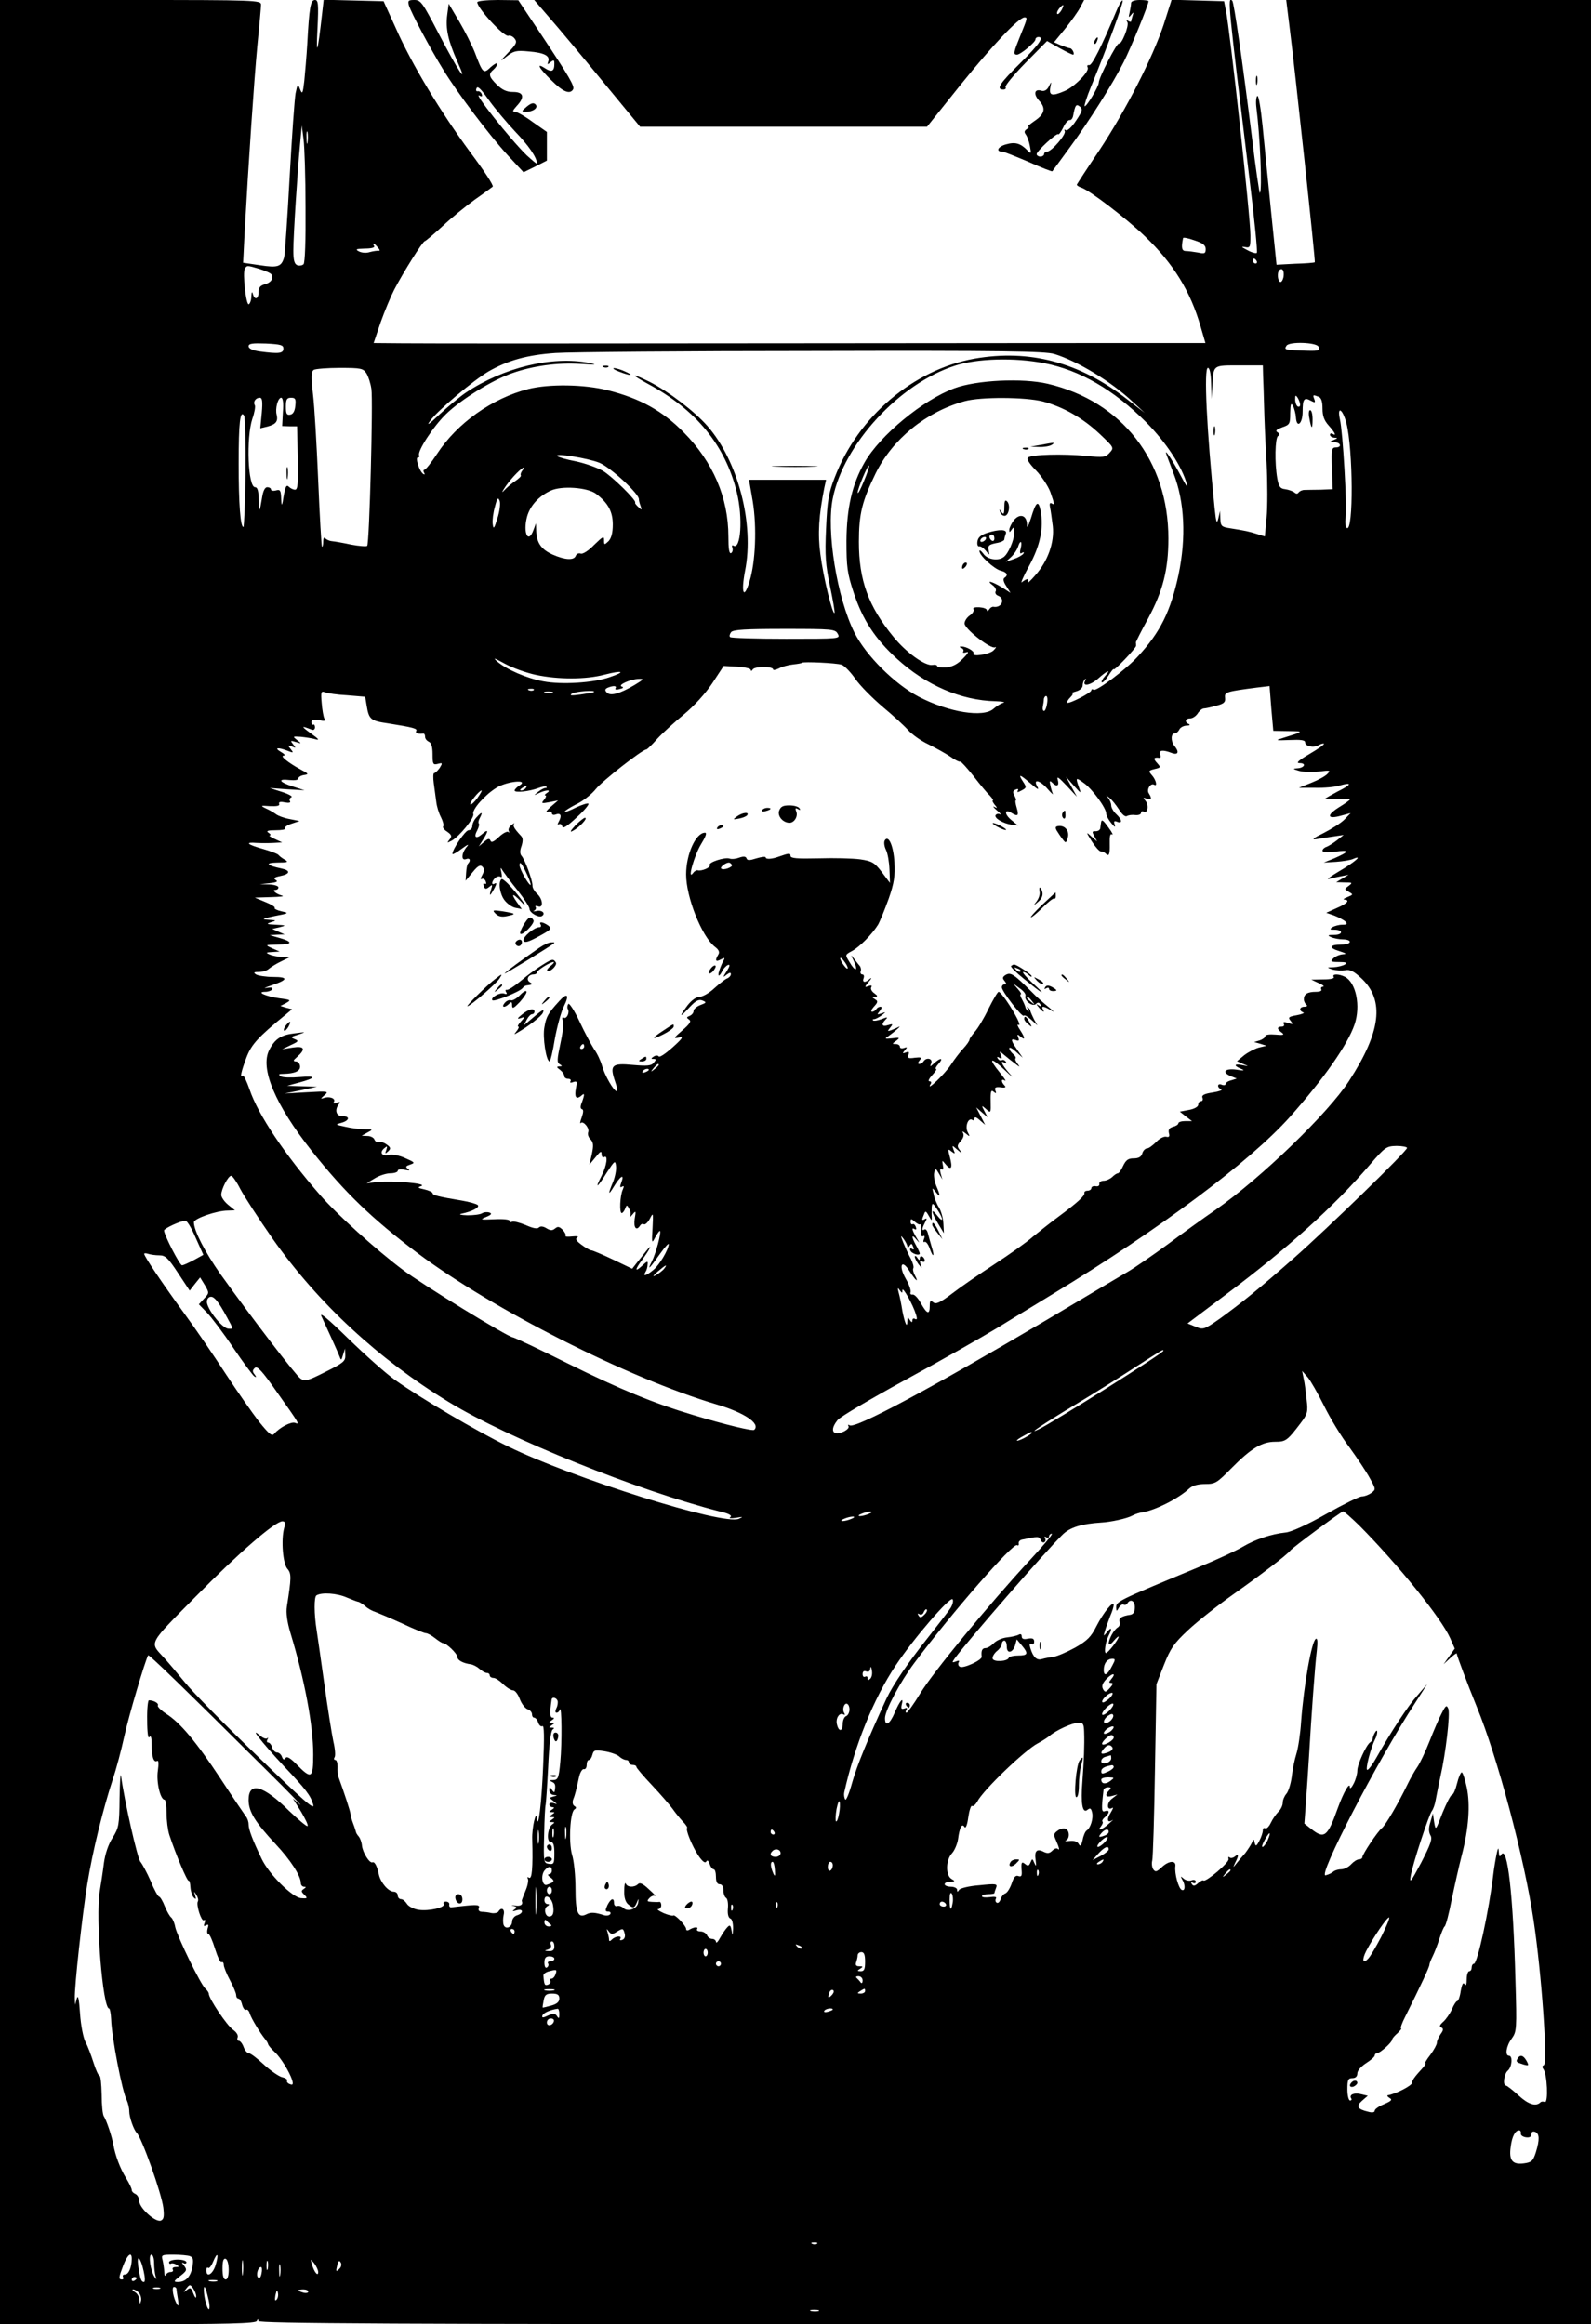 <?xml version="1.0" standalone="no"?>
<!DOCTYPE svg PUBLIC "-//W3C//DTD SVG 20010904//EN"
 "http://www.w3.org/TR/2001/REC-SVG-20010904/DTD/svg10.dtd">
<svg version="1.0" xmlns="http://www.w3.org/2000/svg"
 width="640pt" height="935pt" viewBox="0 0 640 935"
 preserveAspectRatio="xMidYMid meet">

<g transform="translate(0,935) scale(0.1,-0.1)"
fill="#000000" stroke="none">
<path d="M0 4675 l0 -4675 514 0 c402 0 515 3 519 13 4 9 6 9 6 0 1 -10 547
-13 2681 -13 l2680 0 0 4675 0 4675 -613 0 -613 0 12 -97 c24 -189 106 -954
103 -958 -2 -2 -38 -5 -79 -6 l-75 -4 -22 215 c-12 118 -27 272 -34 342 -7 70
-16 125 -21 122 -5 -3 -7 -24 -4 -47 15 -116 24 -333 14 -343 -2 -2 -17 99
-32 224 -39 313 -72 541 -79 549 -20 19 -17 -8 69 -715 20 -161 33 -296 30
-299 -3 -4 -21 1 -39 11 -23 12 -26 15 -9 12 21 -4 22 -1 22 47 0 75 -82 825
-99 907 l-7 35 -105 3 -106 3 -32 -100 c-44 -133 -153 -346 -259 -506 -48 -71
-88 -133 -90 -137 -2 -3 6 -9 18 -13 32 -10 179 -122 254 -194 117 -112 185
-223 226 -366 l19 -65 -117 0 c-64 0 -765 0 -1557 -1 -792 -1 -1492 -1 -1556
0 l-116 1 28 83 c16 45 41 105 55 132 37 71 115 195 123 195 3 0 35 27 71 60
36 34 94 81 130 107 36 25 68 49 72 52 5 4 -36 66 -90 138 -120 163 -235 353
-299 498 l-50 110 -121 3 -120 3 -6 -53 c-18 -161 -25 -183 -19 -65 5 102 3
117 -10 117 -18 0 -23 -29 -31 -177 -3 -51 -9 -118 -12 -149 -6 -51 -8 -55
-17 -33 -9 23 -10 22 -18 -16 -4 -22 -15 -175 -24 -340 -9 -165 -19 -309 -22
-320 -11 -38 -25 -43 -97 -32 l-68 10 6 121 c16 287 38 612 51 750 8 82 15
157 15 167 0 18 -20 19 -525 19 l-525 0 0 -4675z m1229 3841 c1 -133 -2 -223
-8 -229 -5 -5 -17 -7 -25 -4 -12 5 -16 20 -16 59 0 63 17 323 27 428 l7 75 7
-55 c4 -30 8 -154 8 -274z m8 262 c-2 -13 -4 -5 -4 17 -1 22 1 32 4 23 2 -10
2 -28 0 -40z m3613 -430 c0 -18 -4 -20 -31 -14 -17 3 -39 6 -49 6 -16 0 -19
13 -11 52 0 4 21 0 46 -9 34 -11 45 -20 45 -35z m-3330 6 c8 -8 9 -14 4 -13
-5 1 -21 -1 -36 -5 -15 -5 -34 -3 -45 3 -15 8 -10 10 25 11 26 0 41 4 37 10
-10 16 1 12 15 -6z m3535 -54 c3 -5 1 -10 -4 -10 -6 0 -11 5 -11 10 0 6 2 10
4 10 3 0 8 -4 11 -10z m-4011 -32 c22 -7 44 -16 48 -22 10 -15 -2 -34 -28 -40
-17 -5 -24 -13 -24 -31 0 -29 -16 -34 -23 -7 -3 11 -5 7 -6 -10 0 -15 -5 -29
-10 -32 -11 -7 -26 128 -16 143 8 14 9 14 59 -1z m4119 -33 c-3 -13 -9 -22
-14 -19 -10 6 -12 38 -3 47 13 12 21 -3 17 -28z m-4023 -287 c0 -20 -18 -22
-94 -12 -30 4 -46 12 -46 21 0 11 15 13 70 11 59 -3 70 -6 70 -20z m4164 7 c6
-17 1 -18 -74 -15 -61 2 -65 4 -55 19 10 18 122 14 129 -4z m-1063 -29 c92
-28 229 -111 314 -191 l50 -46 -70 54 c-192 150 -394 203 -616 164 -245 -44
-467 -233 -561 -477 -25 -64 -30 -94 -35 -206 -5 -111 -2 -146 16 -233 12 -57
20 -105 18 -107 -8 -8 -46 148 -57 237 -11 82 -6 157 16 267 l7 32 -155 0
-155 0 15 -87 c17 -105 11 -245 -13 -322 -23 -76 -35 -47 -18 42 38 189 -28
443 -152 584 -52 59 -157 139 -232 177 -75 37 -80 32 -7 -8 194 -104 312 -248
358 -437 25 -102 16 -233 -14 -214 -5 3 -7 0 -4 -8 3 -8 1 -18 -5 -22 -8 -4
-11 18 -11 67 0 156 -62 300 -180 419 -85 86 -174 136 -305 169 -95 24 -236
26 -320 5 -145 -37 -286 -137 -367 -261 -23 -35 -46 -64 -51 -64 -4 0 -5 -5
-1 -12 4 -6 3 -8 -3 -5 -16 10 -34 67 -22 67 6 0 8 4 5 8 -9 15 57 117 109
167 61 59 187 137 266 164 82 29 182 43 274 37 63 -4 70 -3 35 4 -150 29 -344
-18 -497 -120 -26 -18 -74 -58 -107 -89 -42 -40 -52 -46 -35 -23 29 40 172
161 233 197 78 45 155 67 271 75 61 4 526 8 1035 8 768 2 933 -1 971 -12z
m-41 -37 c144 -28 280 -107 410 -237 82 -83 145 -179 165 -252 3 -14 -7 1 -23
32 -29 55 -62 107 -62 97 0 -2 14 -40 31 -84 44 -113 51 -257 20 -406 -32
-148 -73 -232 -164 -330 -45 -50 -166 -141 -178 -134 -5 4 -9 2 -9 -2 0 -10
-90 -56 -97 -50 -2 3 3 12 12 21 9 9 13 16 8 17 -4 1 3 4 17 8 14 4 25 14 25
23 0 9 4 20 9 25 5 4 6 3 2 -4 -15 -26 17 -22 50 6 39 35 56 41 29 11 -10 -11
-16 -23 -13 -25 3 -3 15 9 27 27 11 18 21 30 21 26 0 -10 90 85 90 94 0 5 0
10 -1 13 0 3 22 47 50 98 59 110 81 196 81 321 0 312 -187 552 -485 622 -102
24 -287 15 -376 -18 -125 -46 -299 -189 -361 -298 -50 -87 -72 -183 -73 -315
0 -106 3 -130 29 -209 36 -109 86 -186 174 -266 116 -106 258 -168 397 -171
28 -1 41 -4 31 -6 -10 -3 -28 -14 -39 -24 -40 -37 -180 -15 -301 48 -97 51
-212 165 -259 258 -70 140 -114 409 -87 540 43 218 268 462 492 534 89 29 239
33 358 10z m881 -51 c1 -24 3 -79 4 -123 1 -44 5 -146 10 -226 4 -81 4 -180 0
-222 l-7 -75 -32 10 c-32 10 -45 13 -108 23 -34 5 -38 9 -39 38 l-1 32 -7 -30
c-6 -25 -9 -18 -15 40 -32 317 -44 565 -27 565 7 0 12 -23 13 -62 l2 -63 3 55
c5 83 1 80 108 80 l95 0 1 -42z m-3607 10 c8 -13 17 -41 20 -63 7 -48 -8 -623
-17 -631 -3 -3 -32 -1 -64 5 -32 7 -67 13 -78 14 -11 1 -23 7 -27 12 -4 6 -8
-1 -8 -14 0 -13 -2 -22 -5 -20 -2 3 -9 122 -15 265 -6 142 -15 299 -21 348 -8
71 -7 91 3 98 7 4 55 8 105 8 85 0 94 -2 107 -22z m3756 -126 c0 -7 -4 -10
-10 -7 -5 3 -10 16 -10 28 0 18 2 19 10 7 5 -8 10 -21 10 -28z m74 32 c11 -4
16 -19 16 -48 0 -30 7 -48 25 -68 25 -28 33 -44 15 -33 -5 3 -10 1 -10 -4 0
-6 8 -11 18 -12 14 0 14 -2 -3 -9 -19 -8 -19 -9 3 -9 26 -1 31 -21 5 -21 -16
0 -18 -9 -15 -84 l3 -84 -48 -2 c-26 0 -56 -1 -65 -1 -10 0 -20 -5 -24 -10 -4
-6 -10 -7 -17 0 -7 5 -23 11 -37 13 -20 2 -26 10 -32 43 -11 63 -9 163 3 171
8 4 7 9 -2 15 -10 6 -5 11 19 20 30 10 32 14 32 57 1 37 3 43 11 30 5 -10 11
-31 12 -47 3 -46 27 -26 27 23 0 51 6 59 33 44 17 -9 19 -8 14 6 -7 18 -6 19
17 10z m-4251 -65 l-6 -62 29 7 c34 9 43 21 37 47 -7 25 5 69 18 69 7 0 10
-21 7 -57 l-3 -57 30 -1 30 0 3 -127 c2 -101 0 -128 -11 -128 -7 0 -18 5 -24
11 -12 12 -16 2 -26 -61 -3 -16 -5 -12 -6 14 -1 33 -4 38 -21 33 -11 -3 -20
-1 -20 4 0 5 -7 9 -15 9 -9 0 -16 -14 -20 -37 -11 -67 -13 -69 -14 -15 -1 37
-5 52 -15 52 -29 0 -36 199 -11 275 9 25 13 50 10 55 -8 13 3 30 20 30 10 0
12 -14 8 -61z m135 29 c-2 -22 -9 -34 -20 -36 -15 -3 -18 4 -18 32 0 30 4 36
21 36 17 0 20 -5 17 -32z m3007 17 c82 -22 160 -66 229 -131 57 -54 58 -55 40
-75 -17 -19 -26 -20 -94 -13 -94 9 -222 6 -235 -7 -6 -6 6 -25 33 -52 22 -23
48 -62 57 -86 18 -52 18 -54 5 -46 -7 4 -9 -2 -6 -17 3 -12 7 -46 11 -75 7
-65 -20 -141 -71 -198 -19 -22 -33 -34 -29 -27 3 6 2 12 -2 12 -5 0 -15 -6
-22 -12 -7 -7 5 22 28 64 45 82 60 153 47 223 -9 45 -19 37 -39 -30 -12 -36
-16 -43 -16 -24 -1 36 -28 45 -52 17 -10 -13 -18 -30 -19 -38 0 -13 1 -13 10
0 8 12 10 9 10 -13 0 -30 -25 -87 -44 -99 -23 -16 -65 -8 -80 14 -9 12 -16 17
-16 11 0 -18 59 -72 86 -79 25 -6 31 -18 14 -29 -6 -4 -3 -17 8 -33 l17 -27
-36 23 c-40 24 -65 30 -35 7 10 -7 15 -19 11 -24 -3 -6 1 -14 9 -17 32 -12 16
-51 -18 -45 -5 1 -13 -4 -17 -11 -5 -7 -9 -8 -9 -3 0 6 -14 11 -30 12 -19 1
-28 -2 -24 -8 3 -6 -3 -17 -15 -25 -12 -8 -21 -23 -21 -32 0 -22 106 -105 123
-96 6 4 4 -2 -6 -12 -16 -17 -91 -28 -81 -12 5 8 -30 28 -48 27 -10 0 -10 -2
0 -6 6 -2 10 -9 7 -14 -4 -5 2 -6 12 -3 12 5 8 -4 -13 -25 -21 -22 -42 -33
-67 -36 -20 -1 -37 1 -37 5 0 5 -9 7 -19 5 -29 -5 -106 50 -157 113 -101 123
-139 228 -139 382 0 113 13 164 67 275 68 138 202 248 358 291 65 18 244 17
315 -1z m1221 -87 c27 -106 29 -438 2 -422 -6 4 -8 23 -5 43 6 45 -11 343 -23
394 -12 56 11 42 26 -15z m-4428 -200 c-2 -120 -6 -218 -9 -218 -12 0 -19 94
-19 254 0 168 6 218 22 194 4 -7 7 -111 6 -230z m1424 40 c45 -19 158 -124
158 -146 0 -6 3 -18 7 -28 6 -16 5 -17 -9 -4 -9 8 -15 16 -13 18 7 8 -93 106
-130 128 -23 13 -71 30 -108 38 -38 7 -71 17 -75 21 -14 14 124 -8 170 -27z
m1063 -74 c-13 -32 -24 -53 -25 -46 0 16 41 114 46 109 2 -2 -7 -30 -21 -63z
m-1374 43 c-6 -8 -8 -16 -6 -19 3 -3 -7 -13 -22 -23 -15 -10 -36 -28 -46 -39
-11 -12 -7 -3 8 19 25 35 63 74 74 75 2 0 -2 -6 -8 -13z m296 -93 c49 -37 68
-72 68 -124 0 -34 -6 -55 -17 -67 -17 -16 -18 -16 -18 4 0 18 -5 15 -40 -19
-23 -24 -46 -38 -54 -35 -8 3 -17 -1 -20 -9 -7 -19 -43 -17 -93 5 -46 21 -64
47 -66 94 l-1 32 -10 -27 c-21 -58 -43 -12 -26 53 12 44 47 83 95 105 44 21
148 13 182 -12z m-396 -99 c-13 -42 -16 -46 -19 -23 -2 14 2 46 9 70 9 35 13
39 19 23 4 -10 0 -42 -9 -70z m2105 -121 c-5 -18 -3 -24 5 -18 7 4 9 3 6 -3
-4 -6 -21 -16 -39 -22 l-32 -11 21 19 c12 11 24 29 28 41 9 29 18 25 11 -6z
m-736 -344 c11 -20 8 -20 -208 -20 -120 0 -222 3 -225 7 -4 3 -2 12 4 20 9 10
57 13 215 13 193 0 204 -1 214 -20z m-1214 -165 c90 -19 201 -19 276 1 74 19
87 12 21 -10 -64 -23 -194 -31 -267 -17 -67 12 -149 48 -186 80 -19 17 -11 14
31 -9 31 -17 87 -37 125 -45z m1229 41 c11 -3 36 -29 55 -56 19 -28 69 -78
110 -113 41 -34 87 -76 102 -93 16 -18 52 -44 82 -58 30 -15 70 -37 89 -50 19
-14 37 -22 40 -20 2 2 26 -24 53 -58 27 -35 57 -71 67 -80 9 -10 14 -18 11
-18 -4 0 0 -8 7 -17 12 -14 12 -16 -1 -9 -8 4 -4 -2 10 -14 14 -12 20 -19 13
-16 -6 4 -14 2 -18 -3 -7 -12 30 -34 65 -39 l25 -3 -29 24 c-28 24 -24 45 4
26 25 -15 29 -10 20 21 -5 17 -7 30 -4 30 3 0 0 9 -5 19 -8 14 -7 20 5 25 9 4
12 2 8 -5 -4 -7 1 -7 15 1 21 11 21 13 6 36 -21 32 -13 30 31 -8 29 -25 35
-28 26 -11 -18 32 13 24 44 -13 14 -16 23 -23 19 -17 -3 7 -8 23 -10 35 -4 16
-2 19 7 10 19 -19 30 -14 23 11 -5 16 4 10 35 -23 l42 -45 -22 40 -22 40 31
-35 c31 -34 31 -34 21 -7 -14 40 -13 41 20 17 34 -24 90 -101 90 -123 0 -8 9
-25 20 -38 14 -17 18 -19 14 -6 -5 13 -2 16 10 11 22 -9 20 9 -4 31 -11 10
-20 26 -20 35 0 9 -6 22 -12 30 -11 12 -10 12 4 1 10 -7 27 -29 39 -47 13 -21
25 -31 32 -27 7 4 22 6 35 4 12 -1 22 3 22 9 0 6 5 8 10 5 16 -10 23 24 9 42
-12 15 -12 16 4 10 19 -7 22 0 8 22 -10 15 8 43 22 34 14 -8 7 20 -9 38 -15
17 -14 19 10 25 26 6 26 7 10 25 -16 17 -13 24 10 20 5 -1 6 5 3 14 -7 17 10
20 46 6 27 -10 32 4 10 30 -14 19 -13 49 3 49 6 0 14 7 18 15 3 8 16 15 28 16
13 0 17 3 11 6 -19 7 -16 23 5 23 9 0 23 9 30 20 7 11 18 20 25 20 6 0 29 5
50 11 31 8 37 14 35 32 -3 23 5 25 128 41 l51 6 7 -90 8 -90 61 -1 c64 -1 64
-1 -23 -28 -32 -10 -30 -10 28 -8 43 2 62 0 62 -9 0 -16 33 -24 54 -12 10 6
19 8 22 6 2 -3 -24 -21 -58 -41 -46 -27 -56 -37 -40 -37 29 0 19 -20 -11 -21
-18 -1 -16 -3 8 -10 17 -5 53 -6 80 -3 45 6 49 5 35 -9 -8 -9 -37 -25 -65 -36
l-50 -20 65 0 c36 -1 81 3 99 9 52 15 49 4 -8 -24 -28 -15 -51 -28 -51 -30 0
-2 23 -2 50 -1 28 2 50 1 50 -1 0 -3 -20 -17 -46 -33 -50 -32 -44 -48 12 -32
l37 10 -24 -25 c-13 -14 -51 -38 -84 -55 -43 -21 -51 -28 -30 -25 17 3 48 8
70 11 l40 6 -25 -20 c-14 -11 -33 -23 -42 -27 -10 -3 -18 -10 -18 -16 0 -7 18
-8 52 -4 59 8 57 0 -5 -27 l-42 -17 50 3 c28 2 59 7 69 12 42 18 3 -15 -57
-50 -34 -20 -53 -34 -42 -31 11 3 34 8 50 11 l30 6 -25 -15 -25 -15 34 -1 c32
0 33 -1 16 -14 -18 -13 -18 -13 1 -24 18 -10 18 -11 -6 -21 -14 -5 -19 -10
-12 -10 24 -2 11 -16 -31 -34 l-42 -19 32 -11 c18 -7 38 -18 45 -24 9 -10 7
-13 -13 -13 -13 0 -31 -5 -39 -10 -12 -8 -11 -10 7 -10 36 0 37 -20 1 -21 -27
0 -30 -2 -13 -9 11 -5 32 -9 48 -9 39 -1 34 -21 -6 -21 -49 0 -54 -13 -10 -26
28 -9 32 -12 15 -13 -13 -1 -30 -8 -38 -16 -14 -13 -11 -15 23 -15 28 0 34 -3
23 -10 -8 -5 -28 -10 -45 -11 -29 -1 -29 -1 -5 -9 14 -4 37 -5 51 -3 20 4 35
-4 67 -34 92 -88 77 -214 -51 -411 -84 -130 -353 -390 -537 -519 -47 -32 -134
-95 -193 -139 -59 -43 -131 -93 -160 -110 -29 -17 -176 -104 -327 -194 -470
-278 -769 -438 -792 -424 -6 4 -8 3 -5 -3 4 -6 -5 -15 -19 -22 -45 -20 -58 6
-24 47 11 13 133 85 272 161 140 76 307 171 373 211 66 41 166 101 221 135
427 259 792 532 952 711 137 154 233 291 261 373 25 74 6 167 -38 191 -25 13
-54 13 -46 0 4 -6 -12 -10 -42 -10 l-48 -1 30 -14 c17 -7 24 -14 17 -14 -7 -1
-10 -5 -7 -11 4 -6 -6 -10 -22 -10 -33 0 -48 -9 -48 -30 0 -8 5 -18 10 -22 6
-4 2 -8 -7 -8 -21 0 -24 -16 -5 -23 6 -2 -5 -7 -26 -11 -34 -6 -37 -9 -25 -23
11 -14 10 -15 -11 -8 -16 5 -21 4 -17 -4 4 -6 0 -11 -8 -11 -20 0 -20 -10 0
-24 12 -9 7 -11 -25 -8 -23 2 -41 0 -41 -6 0 -5 -10 -13 -22 -17 l-23 -7 25
-7 25 -8 -30 -7 c-16 -4 -43 -18 -60 -31 l-29 -24 24 -11 c25 -10 25 -10 -2
-5 -34 7 -37 -2 -5 -15 16 -7 11 -8 -20 -3 -47 6 -60 -11 -20 -27 l22 -9 -22
-7 c-13 -3 -23 -10 -23 -15 0 -5 -7 -6 -15 -3 -8 4 -15 2 -15 -4 0 -6 6 -12
13 -15 6 -2 -9 -8 -35 -12 -34 -5 -45 -11 -41 -21 3 -8 0 -14 -6 -14 -6 0 -11
-6 -11 -14 0 -8 -15 -17 -37 -21 l-37 -7 24 -19 25 -19 -27 0 c-16 0 -28 -4
-28 -9 0 -5 -10 -11 -21 -14 -15 -4 -20 -11 -17 -25 4 -14 1 -18 -11 -15 -9 2
-27 -7 -40 -21 -14 -14 -30 -26 -37 -26 -7 0 -16 -9 -19 -20 -4 -14 -15 -20
-35 -20 -22 0 -31 -7 -42 -30 -7 -16 -17 -30 -21 -30 -5 0 -15 -7 -23 -15 -9
-8 -24 -15 -35 -15 -10 0 -18 -6 -17 -12 2 -7 -5 -12 -14 -10 -10 2 -18 -2
-18 -8 0 -5 -7 -10 -15 -10 -8 0 -14 -4 -13 -9 3 -11 -28 -39 -102 -94 -30
-22 -77 -59 -105 -82 -27 -24 -97 -73 -155 -111 -58 -38 -134 -90 -169 -117
-50 -38 -66 -45 -77 -36 -11 9 -14 7 -14 -15 0 -36 -11 -33 -36 12 -11 20 -26
36 -33 34 -7 -1 -11 3 -8 10 2 7 -6 31 -19 53 -31 54 -17 83 15 31 24 -38 39
-50 21 -16 -6 11 -9 24 -6 28 3 5 -2 22 -10 38 -9 16 -22 45 -30 64 -12 31
-12 33 1 16 8 -11 15 -25 15 -30 0 -6 4 -5 9 2 7 11 9 10 14 -3 5 -10 3 -14
-4 -9 -7 4 -10 1 -7 -6 4 -13 38 -24 38 -12 -1 4 -7 18 -15 32 -19 34 -19 48
1 24 15 -17 15 -17 0 8 -18 31 -20 42 -6 33 6 -3 7 1 4 9 -3 9 -9 14 -13 11
-4 -2 -8 2 -8 10 0 13 3 13 17 0 9 -8 19 -13 22 -10 3 3 4 -8 3 -25 -1 -17 2
-27 8 -23 6 4 8 -1 4 -11 -4 -9 -3 -15 2 -12 5 3 14 -8 20 -24 14 -41 22 -38
9 3 -5 17 -12 42 -15 54 -3 13 -9 20 -14 17 -12 -7 -11 3 2 28 8 15 8 19 0 14
-13 -8 -14 -4 -4 19 5 15 8 14 19 -6 12 -21 13 -22 12 -4 -1 11 0 29 0 40 2
17 5 16 22 -10 26 -39 26 -58 0 -25 -27 35 -24 13 4 -33 l23 -38 -2 38 c-1 22
-9 50 -17 64 -9 13 -19 38 -22 54 -7 29 -7 29 8 10 19 -25 20 -17 2 25 -7 18
-11 42 -8 53 5 18 6 18 19 -4 l14 -24 -7 24 c-4 15 -2 21 4 17 6 -4 8 3 5 16
-4 22 -4 22 11 4 22 -27 29 -15 17 29 -9 33 -8 35 6 23 15 -11 16 -11 9 6 -7
20 -7 20 16 0 18 -15 20 -16 9 -1 -12 15 -11 20 4 37 10 11 14 24 9 32 -5 9
-2 8 11 -2 17 -14 18 -14 8 5 -12 22 1 60 18 50 5 -4 9 -1 9 6 0 7 8 5 21 -7
l22 -19 -18 35 -18 35 23 -20 23 -20 -13 25 c-13 24 -12 25 7 8 19 -17 19 -16
18 32 -1 40 2 47 12 38 10 -8 12 -7 7 5 -4 12 0 15 21 13 19 -3 23 0 16 7 -15
15 -14 30 1 20 7 -4 -2 10 -20 32 -49 60 -38 65 20 10 29 -28 38 -34 20 -15
-32 36 -42 58 -20 44 7 -4 8 -3 4 5 -4 6 -11 9 -16 6 -5 -3 -12 0 -16 6 -5 8
-3 9 6 4 10 -6 12 -4 6 11 -7 17 -6 17 16 -2 13 -11 32 -26 43 -34 18 -14 19
-13 8 1 -7 9 -11 18 -8 21 3 3 -1 11 -10 18 -8 7 -15 17 -15 23 0 6 12 0 27
-14 l27 -24 -22 32 c-26 37 -28 47 -6 39 12 -5 15 -2 10 10 -5 14 -4 15 9 4
20 -17 19 -5 -2 27 -10 15 -13 24 -6 20 6 -4 4 7 -5 25 -25 49 -66 108 -75
108 -4 0 -22 -31 -41 -69 -18 -38 -43 -79 -55 -92 -11 -13 -21 -27 -21 -31 0
-5 -11 -21 -25 -36 -14 -15 -37 -45 -51 -67 -23 -35 -101 -110 -81 -77 5 7 3
12 -4 12 -7 0 -2 11 11 25 13 14 20 25 15 25 -4 0 0 9 10 20 22 24 9 27 -17 3
-18 -16 -18 -16 -12 0 7 19 -20 25 -31 7 -3 -5 -11 -10 -17 -10 -7 0 -6 5 1
14 10 12 7 14 -19 11 -26 -4 -31 -1 -26 11 5 12 2 15 -10 10 -14 -5 -15 -4 -4
9 11 13 10 14 -4 9 -9 -3 -16 -1 -16 5 0 6 -8 11 -17 11 -15 0 -15 1 2 13 16
13 15 14 -16 10 -30 -3 -32 -2 -15 9 23 16 56 45 41 37 -5 -3 -19 -9 -29 -13
-17 -6 -17 -5 -5 10 12 15 11 16 -9 10 -24 -8 -29 3 -9 23 10 10 6 10 -17 1
-16 -6 -31 -8 -34 -5 -3 3 -1 5 4 5 6 0 19 7 30 15 19 15 19 15 -1 8 -18 -6
-18 -5 -6 10 8 10 9 17 3 17 -6 0 -14 -4 -17 -10 -3 -5 -11 -10 -17 -10 -6 0
-3 9 8 21 16 17 16 22 4 29 -13 8 -13 10 0 10 12 1 11 4 -4 15 -10 7 -15 18
-11 24 4 7 -1 8 -12 4 -16 -6 -16 -4 2 18 11 13 13 18 5 12 -19 -18 -33 -16
-26 2 3 8 1 15 -5 15 -6 0 -9 6 -7 12 3 7 1 17 -4 23 -5 5 -15 19 -24 30 -13
17 -12 15 1 -12 19 -41 5 -43 -18 -3 -18 29 -18 29 10 44 30 16 80 66 105 106
8 14 27 61 43 105 22 63 26 92 23 146 -4 67 -24 112 -39 88 -4 -7 -2 -24 5
-38 7 -14 13 -50 14 -79 l2 -54 -33 44 c-29 38 -39 44 -87 51 -30 4 -106 6
-167 4 -87 -2 -113 0 -113 10 0 12 -7 11 -47 -3 -27 -10 -53 -12 -53 -3 0 4
-17 2 -37 -4 -28 -9 -37 -9 -40 0 -3 8 -12 9 -29 3 -13 -5 -30 -7 -39 -4 -18
7 -87 -15 -80 -26 6 -9 -33 -26 -49 -21 -5 1 -13 -4 -18 -11 -25 -34 5 71 31
114 19 31 26 48 17 48 -37 0 -76 -86 -76 -168 0 -91 63 -250 116 -291 16 -12
20 -22 13 -32 -14 -23 -10 -30 10 -19 19 10 19 9 5 -17 -7 -16 -14 -35 -14
-43 0 -8 6 -4 13 9 6 14 18 26 25 29 10 3 8 -4 -4 -24 -17 -26 -17 -28 -1 -15
12 9 17 10 17 2 0 -6 -7 -14 -15 -17 -8 -3 -31 -21 -52 -40 -20 -19 -47 -34
-59 -34 -13 0 -32 -14 -48 -34 -36 -48 -33 -53 7 -9 26 28 38 34 53 28 17 -7
16 -9 -8 -18 -16 -6 -28 -17 -28 -24 0 -8 -7 -16 -16 -20 -13 -5 -13 -7 -2
-15 10 -6 3 -17 -27 -43 -35 -30 -37 -34 -15 -29 21 5 17 -2 -25 -40 -27 -24
-52 -41 -55 -36 -3 5 -12 5 -20 0 -12 -8 -12 -10 -1 -10 11 0 11 -3 1 -15 -10
-13 -27 -14 -85 -9 -84 8 -93 -1 -71 -66 8 -22 11 -40 7 -40 -12 0 -49 65 -59
102 -6 21 -20 51 -32 67 -11 17 -38 67 -59 112 -21 45 -42 76 -45 70 -4 -6 -5
-15 -2 -20 9 -14 -5 -42 -16 -35 -6 4 -8 -1 -4 -14 4 -11 -1 -52 -10 -92 -13
-61 -14 -74 -3 -81 12 -7 11 -9 -1 -9 -12 -1 -12 -3 3 -14 9 -7 17 -18 17 -25
0 -6 7 -11 16 -11 8 0 12 -4 9 -10 -4 -6 1 -7 11 -3 15 5 16 2 11 -24 -7 -35
0 -48 20 -32 15 14 16 9 4 -25 -7 -16 -7 -26 0 -28 7 -2 6 -13 -1 -33 -6 -16
-8 -27 -4 -23 10 11 37 -21 30 -37 -3 -8 1 -21 10 -29 11 -12 12 -24 5 -58
l-10 -43 25 30 c19 24 24 26 24 12 0 -10 5 -15 10 -12 17 11 11 -34 -10 -75
-29 -56 -18 -50 21 13 32 49 34 50 37 26 2 -15 -4 -44 -12 -64 -21 -50 -20
-57 3 -19 26 43 44 54 31 19 -7 -19 -7 -24 2 -19 8 5 9 2 3 -12 -11 -24 -14
-94 -4 -94 4 0 10 8 14 18 6 16 7 16 16 -1 6 -9 7 -23 4 -30 -4 -6 0 -4 9 7
14 17 15 16 9 -18 -5 -35 7 -50 22 -26 4 6 10 8 15 5 5 -3 16 7 24 22 14 27
14 25 11 -37 -4 -63 -3 -64 11 -37 9 16 17 27 19 25 6 -6 -17 -92 -33 -123
-20 -39 -10 -30 33 31 19 27 35 44 35 39 -1 -23 -38 -85 -62 -104 -29 -24 -43
-27 -32 -9 5 7 9 21 9 31 2 15 -1 15 -22 -5 -30 -28 -30 -16 1 25 30 41 44 70
16 35 -11 -14 -29 -37 -39 -49 l-18 -23 -77 37 c-42 20 -82 37 -87 37 -5 0
-23 10 -39 22 -22 16 -27 24 -18 30 8 4 -1 6 -20 4 -18 -2 -30 -1 -27 2 3 3
-2 14 -11 24 -14 14 -20 15 -31 6 -11 -9 -19 -9 -35 1 -13 8 -24 9 -30 3 -7
-7 -25 -3 -54 10 -24 10 -49 16 -54 13 -6 -3 -10 -2 -10 4 0 5 -26 8 -62 6
-56 -2 -59 -2 -33 9 22 9 25 14 14 18 -9 3 -22 2 -30 -3 -8 -5 -34 -8 -59 -8
-25 1 -36 3 -25 6 44 9 76 26 67 35 -5 5 -34 13 -63 18 -96 16 -119 22 -119
30 0 4 -15 11 -32 15 -28 6 -30 8 -13 14 25 10 -112 22 -175 16 l-45 -5 33 20
c18 11 46 20 62 20 17 0 30 5 30 10 0 6 12 8 28 4 19 -4 23 -3 13 4 -11 8 -9
11 9 17 21 7 19 9 -20 26 -23 11 -52 16 -65 13 -28 -7 -40 9 -20 26 13 11 14
10 9 -6 -6 -16 -5 -17 7 -6 12 11 11 16 -6 28 -11 8 -25 12 -31 10 -7 -3 -15
2 -18 10 -3 8 -16 14 -28 14 l-23 1 23 13 c23 12 23 13 -10 13 -18 0 -53 4
-78 10 -42 9 -43 9 -17 16 33 9 36 27 4 27 -25 0 -32 25 -14 48 7 9 5 11 -8 6
-12 -5 -16 -4 -12 3 9 14 -18 24 -40 16 -15 -5 -14 -3 2 11 19 16 15 17 -70
12 l-90 -5 65 13 65 14 -60 2 -60 2 48 13 c70 19 71 28 2 22 -34 -3 -67 -2
-75 3 -12 8 -9 10 10 10 46 1 69 11 67 31 -1 10 -8 19 -17 19 -12 1 -11 4 5
18 36 32 30 45 -17 38 l-43 -7 35 17 c31 14 33 17 15 24 -17 7 -16 9 15 18 33
11 32 11 -15 5 -54 -6 -79 -22 -102 -67 -38 -74 24 -220 171 -406 135 -170
243 -273 427 -412 302 -226 846 -502 1199 -607 115 -34 180 -78 154 -103 -6
-6 -114 20 -244 59 -158 47 -294 103 -506 208 -116 58 -216 105 -221 105 -18
0 -367 214 -443 272 -108 81 -266 224 -331 299 -144 165 -251 325 -285 426
-12 34 -24 60 -28 56 -12 -12 -6 16 15 72 20 53 46 82 159 174 l25 21 -24 6
-23 7 23 12 c21 12 19 13 -27 19 -56 8 -95 26 -57 26 12 0 25 5 28 10 4 7 -3
9 -22 6 -15 -3 -8 1 16 9 70 23 73 35 10 35 -29 0 -61 5 -69 10 -12 8 -9 10
12 10 15 0 33 6 40 13 7 6 29 20 48 29 l35 17 -30 1 c-16 1 -39 5 -50 10 -17
7 -16 9 10 10 l30 2 -30 13 c-30 14 -30 14 24 15 60 0 60 12 1 28 l-35 10 30
2 30 1 -25 11 -25 11 30 7 c28 7 26 8 -15 10 -38 2 -41 3 -20 10 23 7 23 8
-10 10 -30 2 -27 4 25 15 58 11 59 12 27 19 -18 4 -31 11 -27 14 3 3 -14 14
-37 23 l-43 18 65 2 c36 1 56 3 45 6 -24 6 -44 23 -27 23 7 0 12 5 12 10 0 6
-17 11 -37 12 l-38 1 39 4 c29 3 36 7 25 13 -10 7 -6 11 19 16 39 8 42 22 5
30 -62 13 -69 23 -18 24 43 0 47 2 30 12 -11 6 -22 15 -25 19 -3 4 -31 15 -63
24 -64 18 -73 28 -25 24 18 -1 49 -1 68 0 l35 2 -30 14 c-16 7 -25 14 -20 14
6 1 3 6 -5 11 -11 7 -3 10 29 10 24 0 41 3 37 7 -4 4 8 13 26 19 l33 11 -40 8
c-22 4 -46 13 -54 19 -8 6 -26 17 -40 23 -25 12 -24 13 15 10 28 -1 40 1 37 9
-3 8 5 10 23 6 17 -3 25 -1 20 6 -3 6 0 12 6 15 7 2 -9 12 -37 21 l-50 16 70
-5 70 -4 -47 15 c-56 18 -63 32 -13 26 20 -2 35 0 35 6 0 6 10 12 22 14 21 3
20 5 -12 22 -50 27 -86 56 -69 56 8 1 3 7 -11 15 -29 17 -13 20 26 5 25 -10
26 -9 13 7 -12 15 -12 16 5 10 17 -7 17 -6 5 9 -12 15 -11 16 11 9 24 -7 24
-7 5 8 -19 15 -18 15 15 13 19 -2 46 -6 60 -10 17 -5 11 2 -20 24 -40 29 -40
32 3 15 8 -4 14 1 14 9 0 8 -3 13 -7 11 -4 -2 -7 2 -7 10 0 10 8 12 30 8 23
-5 28 -3 22 6 -4 7 -9 36 -11 63 -4 45 -2 49 13 43 10 -4 50 -10 90 -12 l72
-6 6 -36 c9 -55 16 -61 86 -71 101 -16 120 -21 113 -31 -5 -8 9 -13 29 -10 4
0 7 -5 7 -13 0 -8 7 -16 15 -20 10 -4 15 -20 15 -50 0 -40 2 -44 21 -39 19 5
20 4 8 -16 -8 -11 -18 -21 -22 -21 -5 0 -5 -19 -2 -42 3 -24 8 -57 10 -74 2
-18 10 -45 19 -62 8 -16 12 -32 9 -36 -4 -4 3 -14 16 -22 18 -13 20 -18 9 -32
-11 -13 -10 -14 9 -4 31 17 92 92 87 107 -7 17 47 78 93 106 41 26 131 35 94
10 -12 -7 -21 -17 -21 -21 0 -10 59 -4 96 10 15 6 29 8 32 5 3 -3 1 -5 -4 -5
-6 0 -19 -7 -30 -16 -18 -15 -18 -15 3 -5 28 14 54 15 33 1 -8 -5 -11 -10 -6
-10 5 0 2 -8 -5 -17 -13 -15 -11 -16 21 -10 l35 7 -30 -26 c-17 -15 -22 -24
-12 -20 9 3 17 1 17 -5 0 -6 6 -9 14 -6 21 8 27 -3 15 -26 -7 -12 -7 -17 -1
-13 6 3 12 0 14 -9 2 -10 20 1 57 36 30 27 51 52 48 56 -3 3 -25 -4 -49 -15
-23 -12 -44 -20 -46 -17 -2 2 18 15 45 29 28 13 63 41 79 61 26 33 188 160
204 160 3 0 23 19 43 42 21 23 69 67 107 98 42 35 87 84 115 126 l46 70 55 -3
c30 -2 54 -7 54 -13 0 -5 4 -5 8 2 8 13 82 13 82 0 0 -4 10 -2 23 4 12 7 38
14 57 16 19 2 36 5 37 7 6 5 138 -1 158 -8z m-833 -82 c-59 -35 -98 -46 -112
-29 -8 9 -6 14 6 19 23 9 36 7 30 -3 -4 -5 4 -7 16 -3 15 3 18 7 9 10 -18 6
35 30 69 31 22 1 19 -3 -18 -25z m-405 -20 c-3 -3 -12 -4 -19 -1 -8 3 -5 6 6
6 11 1 17 -2 13 -5z m76 -11 c-7 -2 -21 -2 -30 0 -10 3 -4 5 12 5 17 0 24 -2
18 -5z m166 3 c-2 -2 -26 -6 -54 -10 -36 -5 -46 -4 -35 3 13 10 99 16 89 7z
m1823 -46 c-2 -16 -8 -30 -12 -30 -5 0 -7 8 -5 18 2 9 4 23 4 30 1 6 5 12 9
12 5 0 7 -13 4 -30z m-2097 -340 c-3 -5 -12 -10 -18 -10 -7 0 -6 4 3 10 19 12
23 12 15 0z m-195 -41 c-12 -16 -25 -28 -28 -25 -5 6 36 56 45 56 3 0 -5 -14
-17 -31z m1024 -268 c6 -9 -35 -24 -43 -15 -6 5 18 24 31 24 4 0 9 -4 12 -9z
m466 -415 c0 -6 -7 -1 -15 10 -8 10 -15 23 -15 28 0 6 7 1 15 -10 8 -10 15
-23 15 -28z m-1060 -316 c0 -5 -5 -10 -11 -10 -5 0 -7 5 -4 10 3 6 8 10 11 10
2 0 4 -4 4 -10z m300 -74 c0 -2 -8 -10 -17 -17 -16 -13 -17 -12 -4 4 13 16 21
21 21 13z m-40 -20 c0 -2 -7 -7 -16 -10 -8 -3 -12 -2 -9 4 6 10 25 14 25 6z
m3050 -314 c0 -13 -319 -323 -455 -443 -143 -126 -209 -179 -297 -243 -64 -45
-68 -46 -99 -33 l-32 13 158 119 c244 183 431 351 575 519 62 72 67 75 108 76
23 0 42 -4 42 -8z m-4694 -164 c15 -29 74 -120 132 -203 182 -258 425 -483
707 -655 240 -147 765 -358 1093 -441 35 -8 48 -16 40 -22 -8 -5 1 -6 22 -3
30 5 31 5 12 -4 -63 -27 -667 163 -928 291 -131 64 -350 193 -454 267 -36 25
-120 100 -188 166 -82 80 -118 110 -109 91 40 -87 65 -142 72 -160 7 -19 8
-19 15 5 l8 25 1 -27 c1 -24 -8 -31 -80 -67 -71 -36 -83 -39 -100 -27 -20 14
-195 243 -322 420 -63 90 -107 175 -107 209 0 15 92 47 136 47 l29 1 -27 22
c-16 13 -28 31 -28 40 0 24 28 77 40 77 5 0 22 -24 36 -52z m-179 -197 l31
-69 -38 -21 c-21 -11 -42 -21 -48 -21 -9 0 -72 122 -72 140 0 8 66 39 86 39 6
1 25 -30 41 -68z m-146 -71 c24 0 35 -10 75 -71 l47 -71 21 27 21 26 19 -31
c18 -31 18 -32 -3 -54 l-21 -23 33 -34 c18 -19 66 -82 106 -142 40 -59 78
-110 84 -114 9 -5 9 -3 1 8 -9 11 -9 17 1 26 10 9 29 -11 91 -100 89 -126 91
-129 71 -121 -16 6 -63 -19 -84 -44 -9 -11 -20 -2 -62 50 -27 35 -87 121 -133
191 -46 71 -121 181 -168 245 -91 125 -160 228 -160 238 0 3 7 3 16 0 9 -3 29
-6 45 -6z m2029 -56 c-8 -8 -23 -20 -34 -25 -13 -7 -9 -1 9 15 34 29 43 33 25
10z m960 -84 c1 16 43 -59 55 -99 5 -16 4 -21 -4 -17 -6 4 -11 1 -11 -6 0 -9
-3 -9 -10 2 -8 13 -10 12 -10 -4 0 -32 -10 -11 -20 40 -4 27 -11 60 -15 74 -5
19 -4 22 4 10 10 -13 11 -13 11 0z m-2716 -111 c25 -45 25 -46 4 -44 -21 1
-72 61 -84 98 -4 12 -1 23 7 28 16 10 35 -11 73 -82z m3766 -133 c0 -9 -442
-287 -502 -316 -51 -25 19 22 147 99 72 43 180 111 240 150 112 72 115 74 115
67z m646 -221 c24 -49 70 -125 102 -167 31 -43 68 -98 82 -124 25 -45 25 -46
6 -60 -11 -8 -28 -14 -38 -14 -10 0 -75 -32 -144 -71 -74 -42 -140 -72 -162
-74 -58 -6 -123 -28 -172 -57 -25 -15 -104 -52 -175 -81 -340 -141 -335 -139
-335 -166 1 -14 2 -14 11 2 6 9 14 15 19 12 5 -3 11 -1 15 5 12 20 31 10 30
-17 0 -17 -6 -27 -18 -29 -35 -5 -49 -14 -43 -29 3 -8 -1 -18 -8 -22 -16 -10
-36 -47 -36 -65 1 -7 9 -3 20 11 11 13 20 20 20 17 0 -11 -43 -66 -51 -66 -9
0 -2 46 11 71 15 28 11 36 -6 14 -16 -19 -16 -19 -9 5 4 14 14 40 21 59 8 18
14 38 14 44 0 21 -42 -31 -69 -84 -22 -44 -37 -59 -86 -87 -33 -18 -72 -35
-87 -37 -15 -2 -36 -6 -46 -9 -21 -7 -36 7 -47 43 -5 16 -4 21 4 17 6 -4 11 0
11 10 0 12 -6 15 -25 12 -17 -4 -25 -1 -25 9 0 9 -5 11 -12 7 -7 -4 -28 -9
-47 -11 -20 -2 -44 -13 -54 -24 -10 -10 -24 -19 -32 -19 -14 0 -19 -10 -16
-35 1 -14 -75 -49 -88 -40 -6 3 -8 11 -5 17 5 8 1 9 -11 4 -16 -6 -16 -4 -4
13 53 72 365 431 433 497 30 30 77 44 156 49 38 2 103 16 125 28 11 6 29 12
40 13 51 8 145 55 189 96 13 12 35 18 64 18 41 0 48 5 105 63 79 80 123 107
176 107 43 0 49 4 103 75 28 37 30 45 24 95 -3 30 -8 69 -12 85 l-6 30 22 -25
c12 -14 41 -65 66 -115z m-1176 -110 c0 -2 -13 -11 -30 -20 -38 -19 -40 -11
-2 9 31 17 32 18 32 11z m-655 -325 c-11 -5 -27 -9 -35 -9 -9 0 -8 4 5 9 11 5
27 9 35 9 9 0 8 -4 -5 -9z m1973 -47 c156 -157 329 -372 365 -452 l19 -43 -23
-32 -22 -31 26 24 c15 14 27 22 27 19 0 -8 43 -122 80 -213 84 -204 192 -611
229 -860 32 -211 58 -578 41 -583 -7 -3 -7 -8 -2 -15 16 -19 21 -139 6 -133
-7 3 -15 2 -18 -2 -18 -17 -48 -8 -87 28 -24 22 -47 40 -51 40 -14 0 -8 47 7
60 17 14 21 60 5 60 -17 0 -11 40 11 69 20 28 21 36 15 237 -9 340 -32 543
-57 503 -6 -11 -9 -8 -10 11 -1 20 -3 18 -9 -10 -4 -19 -10 -55 -13 -80 -17
-145 -64 -360 -78 -360 -5 0 -9 -7 -9 -15 0 -8 -4 -15 -10 -15 -5 0 -10 -15
-10 -32 0 -22 -3 -29 -9 -20 -5 9 -10 0 -15 -27 -3 -23 -10 -41 -14 -41 -4 0
-14 -15 -21 -32 -8 -18 -24 -41 -35 -51 -15 -13 -17 -20 -9 -23 10 -4 10 -11
-2 -27 -8 -12 -15 -27 -15 -35 0 -7 -12 -29 -26 -48 -15 -19 -24 -34 -20 -34
3 0 -2 -9 -11 -19 -33 -36 -43 -50 -43 -60 0 -11 -64 -44 -97 -50 -5 -1 -1 -6
7 -11 12 -7 7 -12 -23 -25 -20 -8 -37 -20 -37 -26 0 -7 -10 -9 -27 -4 -43 10
-49 22 -24 44 l23 20 -25 6 c-28 8 -51 -1 -42 -16 4 -5 1 -9 -4 -9 -6 0 -11
20 -11 45 0 38 3 45 20 45 13 0 20 7 20 19 0 11 15 28 35 41 19 12 35 26 35
31 0 5 4 9 9 9 12 0 61 44 61 55 0 4 10 16 22 26 11 11 18 19 14 19 -4 0 3 21
17 48 63 126 97 199 97 208 0 5 6 20 13 34 7 14 19 45 27 70 8 25 17 47 21 50
5 3 18 53 29 110 12 58 30 137 40 176 28 107 35 205 20 274 -7 33 -16 60 -20
60 -4 0 -13 -20 -19 -45 -6 -25 -15 -45 -20 -45 -5 0 -22 -33 -38 -72 -28 -73
-28 -73 -34 -38 l-5 35 -10 -35 c-8 -24 -7 -40 0 -53 9 -14 1 -36 -37 -110
-42 -79 -48 -86 -42 -52 8 47 73 245 85 260 5 6 12 25 15 43 3 18 12 60 19 94
22 96 40 253 32 274 -7 16 -10 14 -26 -17 -11 -20 -33 -72 -50 -115 -17 -43
-39 -89 -49 -103 -10 -14 -28 -46 -40 -71 -37 -76 -87 -162 -102 -174 -17 -13
-79 -106 -79 -118 0 -4 -6 -8 -13 -8 -8 0 -22 -9 -32 -20 -10 -11 -28 -20 -40
-20 -11 0 -25 -4 -31 -9 -5 -5 -19 -12 -31 -15 -37 -12 208 462 360 694 l48
75 -39 -45 c-38 -42 -105 -144 -166 -252 -15 -27 -31 -48 -36 -48 -9 0 14 89
31 122 12 23 12 49 0 28 -5 -8 -9 -19 -9 -24 0 -5 -5 -12 -10 -15 -16 -10 -52
-89 -52 -114 0 -14 -7 -38 -15 -53 -8 -16 -15 -22 -15 -14 0 24 -25 -19 -49
-85 -41 -115 -54 -124 -106 -83 l-28 22 7 95 c4 53 9 134 12 181 9 157 24 364
31 419 4 36 3 52 -4 48 -17 -10 -48 -185 -59 -332 -3 -49 -12 -108 -19 -130
-7 -22 -16 -64 -19 -94 -4 -29 -14 -60 -22 -68 -7 -8 -14 -24 -14 -35 0 -11
-8 -28 -18 -37 -9 -9 -23 -29 -30 -44 -7 -15 -17 -25 -22 -22 -6 3 -10 0 -10
-8 0 -8 -6 -27 -14 -42 -12 -23 -15 -24 -19 -8 -4 17 -4 17 -12 -2 -5 -10 -17
-28 -26 -40 -10 -11 -25 -29 -34 -40 -16 -20 -16 -20 -6 2 15 29 14 38 -2 24
-8 -6 -17 -7 -21 -3 -4 4 -6 1 -4 -7 3 -14 -92 -94 -101 -86 -2 3 -12 -2 -22
-11 -13 -12 -19 -12 -25 -3 -4 8 -3 10 4 5 7 -4 12 -2 12 4 0 7 -7 9 -16 6 -9
-4 -24 -1 -32 6 -13 11 -14 11 -7 -2 14 -22 13 -49 -1 -43 -13 5 -30 66 -26
96 3 24 -27 22 -55 -5 -21 -19 -25 -20 -34 -8 -5 8 -7 24 -4 35 3 11 8 175 11
365 l6 345 30 77 c26 66 40 87 97 140 37 35 121 101 186 147 113 80 213 157
225 173 10 13 205 157 213 158 4 0 33 -26 65 -57z m-2043 27 c-11 -5 -27 -9
-35 -9 -9 0 -8 4 5 9 11 5 27 9 35 9 9 0 8 -4 -5 -9z m-2282 -37 c-13 -48 -5
-144 13 -164 17 -19 16 -37 -2 -152 -4 -25 1 -61 14 -105 58 -191 92 -374 92
-490 0 -96 -7 -101 -65 -42 -27 28 -41 36 -46 28 -6 -9 -10 -8 -15 5 -3 9 -12
17 -19 17 -8 0 -17 9 -20 20 -3 11 -11 20 -16 20 -6 0 -7 6 -3 13 4 6 3 9 -1
4 -5 -4 -17 1 -28 10 -48 42 5 -25 95 -122 89 -94 108 -119 118 -155 7 -25
-40 17 -225 196 -129 124 -261 258 -292 297 -32 39 -71 85 -86 101 -56 61 -62
49 131 244 172 175 319 302 348 302 11 0 13 -7 7 -27z m2999 -130 c-163 -176
-390 -452 -440 -535 -26 -43 -51 -77 -55 -78 -5 0 -5 5 -1 12 5 7 2 9 -8 5
-12 -4 -14 -1 -11 14 10 37 -7 19 -28 -31 -20 -47 -39 -58 -39 -22 0 31 61
146 118 222 153 205 397 484 413 474 5 -3 8 0 7 6 -2 7 4 14 12 16 65 14 71
14 76 -1 3 -8 10 -12 15 -9 5 3 6 10 3 16 -4 7 -2 8 4 4 7 -4 12 -2 12 3 0 6
5 11 11 11 6 0 -34 -48 -89 -107z m-2746 -150 c22 -9 42 -17 46 -17 4 -1 16
-8 27 -17 10 -10 29 -20 42 -24 13 -5 61 -25 107 -46 46 -22 89 -39 95 -39 7
0 23 -9 37 -20 14 -11 28 -20 32 -20 14 0 58 -43 58 -56 0 -13 23 -25 52 -29
10 -1 26 -9 36 -18 10 -9 24 -17 30 -17 7 0 12 -4 12 -10 0 -5 7 -10 15 -10 8
0 25 -11 39 -25 14 -14 32 -25 40 -25 8 0 20 -16 27 -35 7 -19 21 -37 31 -41
10 -3 18 -12 18 -20 0 -8 4 -14 9 -14 5 0 13 -9 16 -20 4 -11 11 -17 17 -14 7
5 8 -43 3 -158 -6 -150 -20 -265 -25 -213 -3 37 -21 -37 -19 -85 3 -115 -1
-161 -13 -154 -6 4 -8 3 -5 -3 4 -6 0 -28 -9 -49 -9 -22 -16 -40 -15 -41 6
-15 -4 -22 -26 -19 -16 2 -19 1 -9 -1 16 -4 17 -7 5 -15 -10 -7 -8 -8 9 -3 27
8 30 -11 2 -20 -11 -3 -20 -15 -20 -25 0 -23 -26 -34 -34 -14 -3 9 -3 26 0 40
6 24 -9 34 -21 14 -3 -5 -16 -8 -28 -6 -12 3 -30 5 -39 5 -11 1 -15 6 -12 15
5 12 -4 14 -47 10 -29 -3 -57 -6 -63 -7 -6 -1 -10 4 -9 11 2 6 -4 12 -13 12
-8 0 -13 -4 -9 -9 8 -15 -60 -30 -101 -24 -20 3 -41 14 -47 24 -7 11 -17 19
-24 19 -7 0 -13 7 -13 15 0 8 -7 15 -16 15 -22 0 -53 37 -60 69 -7 34 -17 53
-26 49 -11 -5 -39 39 -42 67 -1 13 -7 30 -13 37 -6 7 -11 15 -11 18 -1 3 -5
18 -11 33 -6 16 -11 33 -11 39 0 9 -26 88 -48 148 -3 8 -5 27 -4 43 0 15 -4
27 -9 27 -6 0 -7 5 -3 11 4 6 2 34 -5 63 -6 28 -23 134 -37 236 -14 102 -28
196 -30 210 -11 68 -11 136 -1 142 21 13 83 9 123 -9z m2427 -43 c-9 -14 -49
-65 -88 -115 -82 -103 -143 -193 -169 -248 -75 -163 -119 -270 -138 -338 -12
-44 -25 -75 -28 -68 -4 6 -6 19 -4 28 42 189 118 378 207 511 73 110 220 280
229 266 4 -6 0 -22 -9 -36z m-105 -26 c-12 -12 -17 -13 -23 -3 -5 8 -4 10 4 5
6 -4 14 0 17 9 4 9 9 13 12 10 3 -3 -1 -13 -10 -21z m332 -129 c0 -30 25 -24
34 8 l6 22 20 -24 c28 -33 25 -41 -14 -41 -19 0 -36 -4 -38 -9 -5 -15 -60 -18
-65 -4 -2 7 5 20 16 30 12 9 21 23 21 30 0 7 5 13 10 13 6 0 10 -11 10 -25z
m-2975 -499 c88 -87 147 -148 131 -135 l-28 24 33 -53 c17 -29 30 -55 26 -58
-3 -3 -36 25 -74 61 -105 104 -163 119 -163 44 0 -47 26 -89 109 -178 59 -63
101 -127 101 -156 0 -8 6 -15 13 -15 9 0 9 -2 -1 -9 -11 -7 -11 -11 2 -23 14
-14 13 -16 -12 -14 -34 1 -129 95 -159 157 -37 77 -53 119 -53 140 0 11 -5 25
-11 32 -5 7 -51 74 -100 149 -101 153 -164 228 -221 264 -21 14 -36 29 -33 33
5 9 -17 21 -36 21 -4 0 -8 -36 -7 -81 0 -49 4 -76 9 -67 6 8 9 -2 9 -29 0 -49
8 -75 22 -67 6 4 7 -11 3 -39 -7 -45 10 -117 27 -117 4 0 8 -24 8 -54 0 -29 5
-68 11 -87 26 -79 72 -188 78 -185 3 2 6 -9 7 -26 1 -16 7 -35 13 -41 9 -9 11
-8 6 8 -6 18 -5 18 5 2 6 -9 9 -21 6 -26 -8 -13 14 -82 24 -76 6 4 7 -1 3 -11
-5 -12 -3 -15 6 -9 10 5 11 2 6 -14 -3 -11 -2 -21 3 -21 5 0 17 -27 27 -60 10
-32 22 -57 26 -54 5 3 9 -2 9 -10 0 -8 11 -36 25 -62 14 -26 25 -53 25 -60 0
-8 4 -14 9 -14 5 0 12 -11 15 -25 4 -14 11 -23 16 -20 5 3 12 -4 15 -16 6 -19
42 -79 63 -104 4 -5 10 -14 11 -20 2 -5 14 -19 26 -30 24 -22 59 -79 70 -112
5 -18 3 -22 -9 -17 -9 3 -14 10 -11 14 3 4 -7 11 -21 14 -14 4 -47 27 -73 51
-27 25 -53 45 -60 45 -6 0 -16 11 -21 25 -5 14 -14 25 -19 25 -6 0 -8 6 -5 14
3 9 -5 21 -19 31 -23 15 -97 125 -97 144 0 5 -6 14 -13 20 -19 15 -113 209
-122 248 -3 18 -11 35 -16 39 -5 3 -17 23 -26 45 -8 21 -19 39 -23 39 -4 0
-20 28 -34 63 -15 34 -34 69 -41 77 -12 13 -65 247 -78 345 -2 17 -5 -23 -6
-88 -1 -109 -3 -120 -28 -160 -17 -26 -30 -65 -35 -102 -4 -33 -12 -85 -17
-115 -17 -104 12 -470 38 -470 3 0 7 -19 8 -42 2 -74 45 -294 63 -327 5 -11
10 -31 10 -45 0 -23 18 -74 30 -86 20 -19 100 -244 107 -301 4 -36 2 -47 -10
-52 -22 -8 -87 51 -87 79 0 12 -7 24 -15 28 -8 3 -15 10 -15 16 0 6 -10 27
-23 48 -24 39 -43 90 -51 134 -6 35 -28 99 -38 114 -5 6 -9 46 -9 88 -1 42 -4
76 -9 76 -4 0 -15 24 -24 53 -9 28 -23 66 -32 82 -9 17 -19 68 -22 115 -4 59
-8 77 -13 60 l-7 -25 -1 25 c-2 48 30 336 50 460 22 135 63 300 102 420 14 41
35 120 47 175 18 83 84 305 96 326 3 5 150 -138 479 -465z m3399 423 c-19 -38
-34 -45 -34 -17 0 27 14 45 35 45 12 0 12 -4 -1 -28z m-973 -52 c-8 -8 -11 -7
-11 2 0 7 -4 9 -10 6 -5 -3 -10 1 -10 10 0 11 5 15 15 11 10 -3 15 1 16 12 1
10 4 7 6 -7 3 -13 0 -28 -6 -34z m969 -2 c-10 -12 -10 -15 0 -15 9 0 7 -7 -5
-20 -17 -19 -20 -19 -28 -5 -6 12 -3 23 14 41 24 25 41 25 19 -1z m-7 -77
c-13 -12 -25 -19 -28 -16 -8 7 23 38 38 38 6 0 2 -10 -10 -22z m-2220 -10 c2
-7 0 -21 -5 -30 -5 -11 -5 -18 1 -18 5 0 11 5 13 12 8 22 9 -135 2 -209 -6
-65 -9 -73 -28 -74 -16 0 -17 -2 -6 -7 14 -6 16 -14 11 -39 -1 -5 -6 -1 -11 7
-8 13 -10 12 -10 -2 0 -10 8 -19 18 -19 15 -1 15 -2 -1 -6 -18 -5 -18 -5 0
-19 16 -13 16 -13 1 -8 -10 3 -18 1 -18 -5 0 -6 6 -11 13 -11 8 0 7 -4 -3 -10
-13 -9 -13 -10 0 -10 13 0 13 -1 0 -10 -13 -9 -13 -10 0 -10 13 0 13 -1 0 -10
-13 -9 -13 -10 0 -10 12 0 12 -2 2 -9 -19 -12 -25 -71 -7 -71 11 0 15 -12 15
-46 0 -41 -2 -45 -22 -42 -21 3 -22 6 -19 118 1 63 4 117 6 120 1 3 6 70 10
150 4 93 11 147 18 152 8 5 7 8 -3 8 -13 0 -13 1 0 10 13 9 13 10 0 10 -13 0
-13 1 0 10 10 6 11 10 3 10 -11 0 -12 18 -4 73 2 12 19 8 24 -5z m1174 -38
c-1 -11 -7 -22 -14 -24 -7 -3 -13 -17 -13 -31 0 -31 -16 -33 -23 -3 -7 25 10
51 26 41 6 -3 7 -1 3 6 -10 15 1 44 13 36 5 -3 9 -14 8 -25z m1045 -2 c-12
-12 -24 -19 -28 -16 -3 4 4 16 16 28 12 12 24 19 28 16 3 -4 -4 -16 -16 -28z
m2 -43 c-13 -9 -20 -10 -23 -3 -2 6 5 17 15 25 13 9 20 10 22 3 2 -6 -4 -17
-14 -25z m-103 -42 c2 -55 -1 -118 -7 -200 -7 -87 0 -130 20 -114 11 9 15 7
19 -10 6 -23 -6 -63 -22 -73 -5 -3 -13 -20 -16 -38 -6 -24 -9 -28 -16 -16 -5
10 -19 14 -36 12 -16 -2 -22 -1 -15 2 16 8 15 41 -2 47 -8 3 -22 0 -32 -8 -16
-11 -16 -17 -6 -39 13 -29 16 -43 6 -33 -4 3 -13 0 -21 -8 -11 -11 -19 -12
-34 -5 -28 15 -39 4 -33 -33 3 -25 2 -28 -5 -12 -8 19 -9 19 -16 2 -6 -14 -10
-15 -21 -6 -15 12 -17 7 -14 -30 1 -18 -2 -22 -14 -18 -10 4 -18 -4 -26 -29
-7 -20 -18 -38 -26 -41 -7 -2 -16 -13 -19 -24 -4 -11 -11 -17 -16 -13 -5 3 -6
10 -3 16 5 7 -4 9 -25 6 -17 -2 -31 -1 -31 4 0 4 11 8 25 8 14 0 25 2 25 4 0
2 3 12 7 22 6 16 0 17 -67 10 -41 -3 -78 -12 -82 -19 -6 -9 -8 -9 -8 1 0 6
-11 12 -25 12 -14 0 -25 5 -25 10 0 6 10 10 23 10 20 1 20 2 5 11 -25 14 -24
77 2 104 10 11 21 37 24 57 6 47 16 65 26 48 5 -7 11 9 15 39 4 28 11 49 15
46 5 -3 14 5 21 17 23 46 193 209 244 235 17 9 37 22 46 29 26 23 92 53 117
54 19 0 22 -5 23 -37z m105 1 c-11 -7 -22 -11 -25 -8 -3 3 3 12 13 20 11 7 22
11 25 8 3 -3 -3 -12 -13 -20z m14 -24 c0 -11 -39 -34 -46 -27 -6 6 25 37 37
37 5 0 9 -4 9 -10z m-5 -40 c3 -6 -4 -14 -17 -19 -29 -11 -35 -6 -18 14 14 17
26 19 35 5z m-1984 -36 c8 -8 21 -14 27 -14 7 0 12 -4 12 -10 0 -5 7 -10 15
-10 8 0 15 -3 15 -8 0 -4 28 -37 63 -74 34 -36 71 -79 82 -94 11 -16 30 -39
41 -51 12 -12 20 -24 18 -26 -7 -7 19 -71 44 -110 17 -25 28 -34 33 -26 4 8 9
4 14 -10 3 -11 11 -21 16 -21 5 0 9 -13 9 -30 0 -20 5 -30 15 -30 9 0 15 -9
15 -24 0 -14 5 -28 11 -31 6 -4 9 -23 7 -43 -2 -22 2 -37 10 -40 7 -2 11 -19
11 -40 -2 -31 -3 -32 -6 -9 -4 22 -7 25 -17 14 -7 -7 -20 -26 -29 -42 -9 -17
-16 -24 -17 -17 0 6 -7 12 -15 12 -9 0 -18 7 -21 15 -4 8 -15 15 -26 15 -10 0
-17 4 -14 9 7 11 -13 9 -31 -2 -8 -5 -13 -3 -13 3 0 13 -46 61 -52 54 -3 -2
-20 2 -39 10 -19 9 -28 15 -21 16 6 0 12 7 12 15 0 8 -3 14 -7 14 -5 -1 -18
-1 -31 0 -19 1 -21 3 -10 15 7 8 18 12 23 9 6 -3 -5 9 -24 26 -24 23 -37 29
-44 22 -15 -15 -44 -14 -50 2 -3 6 -6 -7 -6 -29 -1 -27 5 -46 16 -55 20 -17
25 -16 35 8 7 17 8 17 5 -1 -3 -25 -42 -39 -59 -22 -7 7 -19 11 -26 8 -6 -2
-12 3 -12 12 0 24 -13 19 -27 -9 -9 -21 -9 -25 4 -25 8 0 11 -5 8 -10 -4 -6
-16 -8 -27 -4 -35 11 -52 12 -69 3 -34 -17 -44 6 -44 103 0 51 -6 113 -14 137
-14 50 -8 171 10 182 8 5 8 9 -1 14 -6 4 -8 14 -5 24 8 19 14 44 24 91 4 19
13 34 19 33 7 -2 12 6 12 17 0 11 4 20 9 20 5 0 11 9 14 21 5 19 10 20 49 14
24 -4 50 -13 59 -21z m1979 -8 c0 -7 -9 -16 -20 -19 -13 -3 -20 0 -20 8 0 8 8
16 18 18 9 3 18 5 20 6 1 0 2 -5 2 -13z m10 -34 c0 -5 -11 -14 -25 -20 -20 -9
-25 -9 -25 2 0 13 14 20 43 25 4 0 7 -3 7 -7z m-14 -57 c-19 -14 -36 -12 -36
6 0 5 12 9 28 9 26 -1 26 -1 8 -15z m-4 -37 c-19 -19 -14 -30 11 -23 l22 6
-22 -17 c-22 -16 -21 -50 1 -37 6 4 3 -4 -6 -19 -17 -26 -14 -44 7 -30 6 4 -1
-3 -15 -15 -27 -25 -49 -31 -31 -10 6 8 9 16 6 19 -3 3 1 11 10 18 19 16 20
31 0 24 -14 -6 -15 7 -6 84 0 6 9 12 18 12 13 0 14 -3 5 -12z m-1087 -95 c-3
-19 -9 -33 -12 -30 -3 3 -2 25 2 49 5 24 10 37 12 30 3 -7 2 -29 -2 -49z
m-1098 -95 c-2 -13 -4 -5 -4 17 -1 22 1 32 4 23 2 -10 2 -28 0 -40z m-110 -20
c-2 -13 -4 -3 -4 22 0 25 2 35 4 23 2 -13 2 -33 0 -45z m60 25 c-3 -10 -5 -4
-5 12 0 17 2 24 5 18 2 -7 2 -21 0 -30z m888 17 c3 -5 1 -10 -4 -10 -6 0 -11
5 -11 10 0 6 2 10 4 10 3 0 8 -4 11 -10z m1345 1 c0 -5 -7 -12 -16 -15 -24 -9
-28 -7 -14 9 14 17 30 20 30 6z m639 -35 c-7 -14 -16 -26 -20 -26 -5 0 0 13 9
29 20 36 27 34 11 -3z m-654 -6 c-10 -11 -23 -20 -28 -20 -6 0 -2 9 8 20 10
11 23 20 28 20 6 0 2 -9 -8 -20z m15 -30 c0 -5 -15 -17 -32 -26 l-33 -17 24
27 c25 27 41 33 41 16z m-1320 -15 c0 -8 -9 -15 -20 -15 -20 0 -26 11 -13 23
12 13 33 7 33 -8z m1295 -35 c-3 -5 -12 -10 -18 -10 -7 0 -6 4 3 10 19 12 23
12 15 0z m-1318 -32 c2 -27 0 -29 -7 -13 -11 26 -12 45 -2 45 4 0 8 -15 9 -32z
m233 18 c0 -8 -4 -18 -10 -21 -5 -3 -10 3 -10 14 0 12 5 21 10 21 6 0 10 -6
10 -14z m-1130 -21 c0 -8 -5 -15 -12 -15 -6 0 -4 -6 7 -13 18 -14 15 -19 -15
-29 -19 -7 -26 38 -9 58 15 18 29 18 29 -1z m1957 -17 c-3 -8 -6 -5 -6 6 -1
11 2 17 5 13 3 -3 4 -12 1 -19z m773 18 c0 -2 -8 -10 -17 -17 -16 -13 -17 -12
-4 4 13 16 21 21 21 13z m-2793 -169 c-2 -23 -3 -1 -3 48 0 50 1 68 3 42 2
-26 2 -67 0 -90z m63 88 c0 -8 -4 -15 -10 -15 -5 0 -10 7 -10 15 0 8 5 15 10
15 6 0 10 -7 10 -15z m1612 -51 c-6 -35 -12 -29 -12 14 0 23 3 32 9 24 4 -7 6
-24 3 -38z m-1608 -5 c6 -33 1 -49 -15 -49 -16 0 -23 32 -8 41 10 6 10 9 2 9
-7 0 -13 7 -13 15 0 28 27 15 34 -16z m903 -11 c-3 -8 -6 -5 -6 6 -1 11 2 17
5 13 3 -3 4 -12 1 -19z m678 12 c3 -5 -1 -10 -9 -10 -9 0 -16 5 -16 10 0 6 4
10 9 10 6 0 13 -4 16 -10z m-858 -22 c-3 -8 -6 -5 -6 6 -1 11 2 17 5 13 3 -3
4 -12 1 -19z m2609 -110 c-21 -40 -44 -79 -52 -87 -22 -24 -27 -6 -8 31 28 54
86 139 92 134 3 -3 -12 -38 -32 -78z m-3341 50 c6 -4 2 -8 -7 -8 -10 0 -18 7
-18 17 0 9 3 12 8 7 4 -5 12 -12 17 -16z m-145 -28 c0 -5 -2 -10 -4 -10 -3 0
-8 5 -11 10 -3 6 -1 10 4 10 6 0 11 -4 11 -10z m410 -2 c26 16 27 15 33 -7 3
-12 -1 -22 -10 -25 -8 -3 -11 -1 -8 4 9 14 -19 12 -33 -2 -8 -8 -12 -9 -12 -1
0 6 -3 20 -6 30 -5 15 -4 15 5 3 9 -12 14 -13 31 -2z m-250 -58 c0 -14 -6 -20
-22 -19 -19 1 -19 2 -5 6 11 3 16 11 13 19 -3 8 -1 14 4 14 6 0 10 -9 10 -20z
m995 -8 c-3 -3 -11 0 -18 7 -9 10 -8 11 6 5 10 -3 15 -9 12 -12z m-378 -17 c0
-8 -4 -15 -9 -15 -4 0 -8 7 -8 15 0 8 4 15 8 15 5 0 9 -7 9 -15z m633 -37 c0
-30 -4 -38 -17 -38 -15 0 -16 2 -3 10 13 8 12 10 -4 10 -12 0 -16 5 -12 16 3
9 6 21 6 28 0 7 7 13 15 13 11 0 15 -11 15 -39z m-1250 12 c0 -5 -7 -10 -16
-10 -8 0 -13 -4 -9 -9 3 -5 1 -12 -5 -16 -6 -4 -10 5 -10 19 0 19 5 26 20 26
11 0 20 -4 20 -10z m670 -20 c0 -5 -4 -10 -10 -10 -5 0 -10 5 -10 10 0 6 5 10
10 10 6 0 10 -4 10 -10z m-666 -44 c-3 -9 -10 -16 -16 -16 -5 0 -7 -4 -4 -9 3
-5 -1 -11 -9 -15 -14 -5 -16 -1 -19 36 -1 7 10 15 24 18 30 8 32 7 24 -14z
m1236 -23 c0 -10 -4 -14 -8 -8 -4 6 -11 13 -16 18 -5 4 -2 7 7 7 10 0 17 -8
17 -17z m-1242 -40 c-10 -2 -26 -2 -35 0 -10 3 -2 5 17 5 19 0 27 -2 18 -5z
m1119 -18 c-15 -16 -19 -13 -11 9 3 9 10 13 15 10 5 -3 3 -11 -4 -19z m133 15
c0 -5 -8 -10 -17 -10 -15 0 -16 2 -3 10 19 12 20 12 20 0z m-1230 -30 c0 -13
-10 -22 -32 -28 -18 -5 -34 -9 -35 -8 -1 1 1 13 4 29 4 22 11 27 34 27 22 0
29 -5 29 -20z m0 -62 c0 -18 -2 -20 -9 -9 -8 12 -14 13 -36 3 -21 -10 -26 -10
-23 0 4 11 32 23 61 27 4 1 7 -9 7 -21z m1100 18 c0 -2 -9 -6 -20 -9 -11 -3
-18 -1 -14 4 5 9 34 13 34 5z m-1122 -48 c-6 -18 -28 -21 -28 -4 0 9 7 16 16
16 9 0 14 -5 12 -12z m3890 -450 c-2 -7 7 -14 20 -16 15 -2 22 2 22 12 0 10 6
13 15 10 18 -7 19 -31 3 -83 -11 -34 -17 -40 -48 -44 -46 -6 -61 12 -53 67 5
41 18 66 34 66 5 0 8 -6 7 -12z m-2831 -444 c-3 -3 -12 -4 -19 -1 -8 3 -5 6 6
6 11 1 17 -2 13 -5z m-2757 -61 c0 -35 -13 -63 -27 -63 -8 0 -11 -4 -8 -10 3
-5 1 -10 -4 -10 -15 0 -14 7 5 57 17 44 34 57 34 26z m90 -17 c0 -19 3 -43 6
-53 4 -14 4 -15 -4 -3 -17 25 -26 90 -13 90 6 0 11 -15 11 -34z m144 28 c13
-5 15 -15 10 -43 -7 -40 -27 -61 -58 -61 -19 0 -18 3 9 24 27 21 28 25 15 42
-9 11 -10 15 -2 10 6 -4 12 -2 12 3 0 6 -16 11 -35 11 -19 0 -35 -5 -35 -11 0
-5 4 -8 8 -5 4 2 14 1 22 -5 12 -7 12 -9 -3 -9 -10 0 -15 -4 -12 -10 3 -5 0
-10 -9 -10 -8 0 -17 -6 -19 -12 -3 -7 -6 -2 -6 12 -1 14 -4 35 -7 48 -6 21 -3
22 44 22 28 0 58 -3 66 -6z m103 -37 c-12 -37 -37 -51 -37 -20 0 9 3 13 7 10
4 -4 13 7 20 24 18 43 24 33 10 -14z m-289 -24 c6 -26 6 -43 1 -43 -11 0 -15
12 -23 64 -7 51 10 35 22 -21z m342 6 c0 -25 -5 -39 -12 -39 -9 0 -13 15 -13
44 0 31 4 42 13 39 7 -3 12 -22 12 -44z m57 -16 c-2 -16 -4 -5 -4 22 0 28 2
40 4 28 2 -13 2 -35 0 -50z m100 20 c-3 -10 -5 -4 -5 12 0 17 2 24 5 18 2 -7
2 -21 0 -30z m203 -13 c0 -20 -16 -1 -25 30 -7 24 -7 24 9 5 8 -11 16 -27 16
-35z m87 15 c-16 -17 -17 -14 -10 14 4 15 8 19 13 10 5 -6 3 -18 -3 -24z
m-240 -27 c-2 -13 -4 -5 -4 17 -1 22 1 32 4 23 2 -10 2 -28 0 -40z m-75 6 c-3
-15 -8 -22 -14 -16 -9 9 -1 42 12 42 4 0 5 -12 2 -26z m-502 -18 c0 -3 -4 -8
-10 -11 -5 -3 -10 -1 -10 4 0 6 5 11 10 11 6 0 10 -2 10 -4z m323 -13 c-7 -2
-21 -2 -30 0 -10 3 -4 5 12 5 17 0 24 -2 18 -5z m-84 -62 c0 -9 -5 -3 -11 12
-9 24 -12 26 -26 15 -15 -12 -16 -11 -3 5 14 18 16 18 28 1 7 -10 13 -25 12
-33z m-146 32 c-7 -2 -19 -2 -25 0 -7 3 -2 5 12 5 14 0 19 -2 13 -5z m67 -2
c0 -5 3 -24 6 -42 4 -23 2 -29 -4 -19 -15 25 -23 70 -12 70 5 0 10 -4 10 -9z
m128 -39 c6 -23 6 -42 2 -42 -7 0 -20 48 -20 78 0 25 8 9 18 -36z m-278 23 c6
-8 10 -22 7 -32 -4 -14 -5 -14 -6 4 0 12 -9 27 -18 32 -10 6 -13 11 -7 11 6 0
17 -7 24 -15z m552 -27 c-6 -6 -7 0 -4 19 5 21 7 23 10 9 2 -10 0 -22 -6 -28z
m128 33 c0 -5 -9 -7 -20 -4 -11 3 -20 7 -20 9 0 2 9 4 20 4 11 0 20 -4 20 -9z
m2053 -78 c-7 -2 -21 -2 -30 0 -10 3 -4 5 12 5 17 0 24 -2 18 -5z"/>
<path d="M2428 7873 c7 -3 16 -2 19 1 4 3 -2 6 -13 5 -11 0 -14 -3 -6 -6z"/>
<path d="M2490 7855 c46 -18 64 -17 25 0 -16 8 -37 14 -45 14 -8 0 1 -7 20
-14z"/>
<path d="M3123 7473 c43 -2 110 -2 150 0 40 1 5 3 -78 3 -82 0 -115 -2 -72 -3z"/>
<path d="M4882 7615 c0 -16 2 -22 5 -12 2 9 2 23 0 30 -3 6 -5 -1 -5 -18z"/>
<path d="M5267 7668 c8 -46 13 -48 13 -5 0 21 -4 37 -10 37 -5 0 -7 -14 -3
-32z"/>
<path d="M1153 7445 c0 -22 2 -30 4 -17 2 12 2 30 0 40 -3 9 -5 -1 -4 -23z"/>
<path d="M4185 7560 l-40 -7 35 -1 c19 -1 42 3 50 8 16 11 14 11 -45 0z"/>
<path d="M4118 7543 c7 -3 16 -2 19 1 4 3 -2 6 -13 5 -11 0 -14 -3 -6 -6z"/>
<path d="M4040 7310 c0 -28 -3 -32 -11 -20 -9 13 -10 13 -6 0 2 -8 10 -15 18
-15 17 0 25 43 10 58 -8 8 -11 1 -11 -23z"/>
<path d="M3970 7206 c-24 -8 -36 -18 -38 -34 -2 -12 1 -21 7 -20 5 2 17 -6 26
-17 16 -20 16 -20 12 2 -4 18 1 22 29 28 19 3 34 10 34 15 0 4 3 15 6 23 7 18
-26 19 -76 3z m30 -22 c0 -8 -4 -12 -10 -9 -5 3 -10 10 -10 16 0 5 5 9 10 9 6
0 10 -7 10 -16z m-35 -4 c-3 -5 -11 -10 -16 -10 -6 0 -7 5 -4 10 3 6 11 10 16
10 6 0 7 -4 4 -10z"/>
<path d="M3877 7083 c-4 -3 -7 -11 -7 -17 0 -6 5 -5 12 2 6 6 9 14 7 17 -3 3
-9 2 -12 -2z"/>
<path d="M3134 6088 c-7 -22 16 -48 42 -48 19 0 35 26 27 45 -5 14 -3 16 7 10
9 -5 11 -4 6 3 -4 7 -22 12 -41 12 -26 0 -35 -5 -41 -22z"/>
<path d="M3066 6091 c-4 -5 3 -7 14 -4 23 6 26 13 6 13 -8 0 -17 -4 -20 -9z"/>
<path d="M4274 6079 c-3 -6 -2 -15 3 -20 5 -5 9 -1 9 11 0 23 -2 24 -12 9z"/>
<path d="M1917 6062 c-10 -10 -17 -26 -17 -35 0 -9 -7 -17 -15 -17 -13 0 -65
-76 -65 -95 0 -4 17 5 38 21 23 17 31 20 20 8 -22 -26 -24 -58 -3 -50 15 6 20
-5 8 -18 -4 -3 -7 -20 -8 -37 l-2 -32 28 34 c21 26 31 31 39 23 9 -9 9 -17 0
-34 -7 -12 -8 -20 -2 -16 5 3 13 -1 16 -10 3 -8 2 -12 -4 -9 -6 3 -7 -1 -4
-10 5 -13 9 -13 22 -3 13 11 14 10 7 -12 -9 -29 -3 -25 15 9 8 15 8 21 1 17
-16 -10 -14 9 2 23 8 6 17 7 22 3 4 -4 5 4 2 18 -5 22 -4 23 6 6 7 -10 33 -46
60 -79 26 -33 47 -66 47 -73 0 -16 37 -37 50 -29 17 11 -1 26 -23 20 -12 -2
-16 -2 -9 1 6 3 10 10 7 15 -4 5 1 6 9 3 23 -9 20 29 -3 50 -11 10 -20 25 -19
34 0 21 -30 103 -44 119 -7 8 -7 22 0 40 6 20 6 32 -2 40 -28 30 -34 41 -28
49 4 5 -1 2 -10 -5 -10 -7 -15 -18 -11 -25 3 -6 2 -8 -2 -3 -5 4 -22 -5 -38
-20 -21 -20 -31 -24 -34 -15 -4 10 -10 9 -26 -5 l-21 -18 17 27 c23 36 22 45
-3 23 -25 -22 -36 -14 -20 15 6 12 9 24 6 27 -3 3 -1 14 5 24 12 24 7 24 -14
1z m204 -232 c10 -22 16 -40 13 -40 -8 0 -44 64 -44 79 0 20 10 7 31 -39z"/>
<path d="M2965 6066 c-18 -13 -18 -14 8 -9 15 3 30 9 33 14 8 14 -20 10 -41
-5z"/>
<path d="M2314 6029 c-21 -23 -23 -29 -9 -21 25 13 62 52 48 52 -5 0 -22 -14
-39 -31z"/>
<path d="M4429 6040 c-1 -5 -2 -16 -3 -22 -1 -7 -9 -12 -18 -12 -15 1 -16 -2
-6 -20 l11 -21 -23 20 c-22 20 -22 19 2 -20 14 -22 30 -40 36 -40 6 0 14 -3
18 -7 15 -16 19 -7 18 37 -1 30 2 43 9 38 6 -4 1 8 -12 25 -24 34 -30 38 -32
22z"/>
<path d="M4010 6025 c14 -8 30 -14 35 -14 6 0 -1 6 -15 14 -14 8 -29 14 -35
14 -5 0 1 -6 15 -14z"/>
<path d="M2885 6020 c-3 -6 1 -7 9 -4 18 7 21 14 7 14 -6 0 -13 -4 -16 -10z"/>
<path d="M4250 6010 c5 -8 15 -24 23 -34 14 -19 15 -19 22 3 8 26 -9 50 -35
48 -14 -1 -16 -5 -10 -17z"/>
<path d="M2017 5813 c-14 -13 -6 -61 13 -85 11 -14 31 -28 44 -30 l25 -5 -20
28 c-26 37 -16 37 17 2 36 -39 7 5 -37 55 -20 23 -39 39 -42 35z"/>
<path d="M4182 5762 c2 -11 -4 -27 -12 -38 -14 -18 -14 -19 7 -1 13 11 19 25
16 38 -7 24 -15 25 -11 1z"/>
<path d="M4192 5710 c-29 -28 -49 -50 -45 -50 5 0 26 18 48 40 21 21 41 37 45
35 4 -2 7 2 7 10 0 8 -1 15 -1 15 -1 -1 -25 -23 -54 -50z"/>
<path d="M1994 5674 c11 -11 25 -14 47 -9 37 8 35 10 -19 19 -40 6 -43 5 -28
-10z"/>
<path d="M2106 5629 c-10 -17 -16 -33 -13 -35 9 -10 60 43 53 54 -11 19 -20
14 -40 -19z"/>
<path d="M2175 5630 c3 -5 1 -10 -5 -10 -22 0 -69 -41 -64 -54 4 -10 19 -6 61
17 51 28 54 31 38 44 -22 15 -39 17 -30 3z"/>
<path d="M2075 5561 c-6 -11 9 -23 19 -14 9 9 7 23 -3 23 -6 0 -12 -4 -16 -9z"/>
<path d="M2169 5537 c-65 -45 -139 -99 -139 -103 0 -2 39 21 88 51 129 80 120
74 101 74 -9 1 -31 -9 -50 -22z"/>
<path d="M2180 5467 c-20 -12 -58 -40 -84 -62 -26 -22 -52 -39 -58 -37 -5 1
-6 -3 -2 -9 5 -8 2 -10 -8 -6 -17 6 -57 -17 -47 -27 7 -7 111 35 121 49 4 6
12 11 18 11 23 3 24 5 11 13 -16 10 -6 31 15 31 8 0 14 4 14 8 0 9 53 42 67
42 4 0 -1 -7 -11 -15 -11 -8 -17 -17 -15 -20 10 -9 42 22 35 33 -10 16 -15 15
-56 -11z"/>
<path d="M2860 5455 c-7 -9 -11 -18 -8 -20 3 -3 11 1 18 10 7 9 11 18 8 20 -3
3 -11 -1 -18 -10z"/>
<path d="M4067 5464 c-3 -3 20 -26 51 -51 81 -66 95 -72 37 -19 -27 25 -45 46
-39 46 5 0 15 -5 22 -12 7 -7 12 -9 12 -5 0 7 -60 47 -71 47 -3 0 -8 -3 -12
-6z m38 -22 c-3 -3 -11 0 -18 7 -9 10 -8 11 6 5 10 -3 15 -9 12 -12z"/>
<path d="M4047 5429 c-14 -8 -16 -14 -6 -25 8 -10 8 -14 0 -14 -6 0 -11 -5
-11 -12 0 -16 81 -121 88 -114 3 4 17 -4 30 -16 l25 -23 -14 25 c-7 14 -13 28
-14 32 0 3 -4 10 -9 15 -6 5 -6 2 -1 -7 5 -9 5 -12 -1 -7 -5 5 -9 12 -9 15 -1
4 -6 17 -13 30 -7 12 -10 22 -6 22 4 0 -1 10 -12 22 l-19 22 27 -20 c15 -10
26 -24 23 -31 -6 -18 29 -45 42 -32 8 8 13 7 18 -2 6 -8 4 -10 -6 -4 -12 8
-12 6 0 -8 15 -18 26 -23 16 -7 -9 15 7 12 35 -6 14 -8 9 -3 -10 13 -19 15
-51 43 -70 63 -71 71 -84 79 -103 69z m104 -106 c13 -16 12 -17 -3 -4 -17 13
-22 21 -14 21 2 0 10 -8 17 -17z"/>
<path d="M1995 5414 c-34 -25 -126 -116 -114 -112 17 6 114 90 128 111 13 21
12 21 -14 1z"/>
<path d="M4270 5426 c0 -2 8 -10 18 -17 15 -13 16 -12 3 4 -13 16 -21 21 -21
13z"/>
<path d="M4172 5404 c10 -10 20 -15 24 -12 3 4 -5 12 -18 18 -22 12 -22 12 -6
-6z"/>
<path d="M1999 5373 c-13 -16 -12 -17 4 -4 9 7 17 15 17 17 0 8 -8 3 -21 -13z"/>
<path d="M4204 5378 c-4 -7 -3 -8 4 -4 7 4 12 3 12 -2 0 -5 7 -9 15 -9 20 0
19 4 -4 17 -14 7 -22 7 -27 -2z"/>
<path d="M2091 5346 c-13 -13 -29 -22 -35 -20 -7 3 -19 -2 -26 -11 -15 -18 0
-21 18 -3 9 9 12 8 12 -6 0 -16 6 -13 31 13 16 18 29 37 27 42 -2 6 -14 -1
-27 -15z"/>
<path d="M2249 5322 c-44 -48 -52 -62 -59 -104 -8 -40 7 -138 21 -138 3 0 13
41 21 91 9 49 25 108 36 130 24 48 14 58 -19 21z"/>
<path d="M2189 5323 c-13 -16 -12 -17 4 -4 9 7 17 15 17 17 0 8 -8 3 -21 -13z"/>
<path d="M2100 5269 c-20 -16 -21 -20 -6 -15 19 7 19 6 1 -14 -10 -11 -15 -20
-10 -20 4 0 1 -8 -6 -17 -12 -15 -12 -16 1 -8 49 28 98 67 104 81 7 18 -2 13
-53 -31 l-24 -20 12 23 c6 12 16 22 21 22 6 0 10 5 10 10 0 16 -23 11 -50 -11z"/>
<path d="M4120 5251 c0 -5 7 -15 17 -22 15 -13 15 -12 4 9 -12 23 -21 28 -21
13z"/>
<path d="M1150 5225 c-7 -9 -10 -18 -7 -21 3 -3 10 4 17 15 13 25 8 27 -10 6z"/>
<path d="M2668 5204 c-50 -32 -48 -40 2 -14 22 11 40 25 40 30 0 13 2 13 -42
-16z"/>
<path d="M2580 5090 c-13 -8 -12 -10 3 -10 9 0 17 5 17 10 0 12 -1 12 -20 0z"/>
<path d="M3750 4423 c0 -5 10 -19 21 -33 l20 -25 -16 33 c-15 30 -25 41 -25
25z"/>
<path d="M3680 4294 c0 -5 7 -19 15 -30 15 -18 15 -18 8 0 -4 13 -3 17 5 12 7
-4 12 -3 12 3 0 5 -4 13 -10 16 -5 3 -10 0 -10 -7 0 -9 -3 -9 -10 2 -5 8 -10
10 -10 4z"/>
<path d="M4182 2730 c0 -14 2 -19 5 -12 2 6 2 18 0 25 -3 6 -5 1 -5 -13z"/>
<path d="M6105 1069 c-8 -13 -6 -15 23 -24 22 -6 23 -5 13 14 -13 23 -26 27
-36 10z"/>
<path d="M5437 973 c-12 -12 -7 -22 8 -17 8 4 15 10 15 15 0 11 -14 12 -23 2z"/>
<path d="M3645 2490 c3 -5 8 -10 11 -10 2 0 4 5 4 10 0 6 -5 10 -11 10 -5 0
-7 -4 -4 -10z"/>
<path d="M1832 1713 c5 -25 28 -28 28 -4 0 12 -6 21 -16 21 -9 0 -14 -7 -12
-17z"/>
<path d="M2227 2360 c6 -22 15 -19 19 5 1 8 -4 15 -11 15 -8 0 -11 -7 -8 -20z"/>
<path d="M2218 2203 c7 -3 16 -2 19 1 4 3 -2 6 -13 5 -11 0 -14 -3 -6 -6z"/>
<path d="M2200 1921 c0 -6 5 -13 10 -16 6 -3 10 1 10 9 0 9 -4 16 -10 16 -5 0
-10 -4 -10 -9z"/>
<path d="M2190 1870 c0 -5 7 -10 15 -10 8 0 15 5 15 10 0 6 -7 10 -15 10 -8 0
-15 -4 -15 -10z"/>
<path d="M4343 2268 c-14 -18 -25 -148 -13 -148 6 0 10 21 10 48 0 26 4 62 9
80 10 35 9 39 -6 20z"/>
<path d="M4065 1859 c-12 -19 5 -23 22 -6 16 16 16 17 1 17 -9 0 -20 -5 -23
-11z"/>
<path d="M2436 1771 c-4 -7 -5 -15 -2 -18 9 -9 19 4 14 18 -4 11 -6 11 -12 0z"/>
<path d="M2761 1687 c-8 -10 -7 -14 4 -14 8 0 16 6 19 14 3 7 2 13 -3 13 -5 0
-14 -6 -20 -13z"/>
<path d="M1645 9328 c9 -29 85 -173 139 -260 57 -93 182 -259 258 -342 l64
-69 47 23 47 24 0 57 0 58 -57 40 c-31 23 -63 41 -71 41 -12 0 -10 5 6 23 34
36 29 57 -14 57 -26 0 -43 8 -65 29 -33 33 -35 43 -14 61 8 7 15 17 15 23 0 6
-11 0 -26 -13 -29 -28 -32 -26 -64 59 -12 30 -40 86 -63 125 l-42 71 -6 -45
c-7 -55 3 -102 41 -188 47 -104 3 -38 -76 114 -64 123 -71 134 -97 134 -25 0
-27 -3 -22 -22z m428 -508 c54 -56 87 -104 87 -128 0 -3 -18 12 -41 33 -68 66
-221 260 -190 240 9 -5 12 -3 9 6 -3 8 -10 13 -16 12 -6 -2 -9 4 -5 12 4 11
18 -3 49 -47 25 -35 73 -92 107 -128z"/>
<path d="M1920 9341 c0 -24 108 -141 125 -135 6 3 18 -2 25 -11 11 -14 8 -22
-26 -57 -34 -36 -35 -38 -7 -16 29 23 39 26 90 21 63 -5 87 -18 78 -41 -4 -12
-3 -13 10 -2 13 10 15 9 15 -7 0 -30 -11 -35 -37 -18 -38 25 -26 2 25 -48 46
-46 74 -58 87 -37 8 12 -13 48 -130 224 l-90 135 -82 1 c-46 0 -83 -4 -83 -9z"/>
<path d="M2212 9277 c35 -40 131 -155 213 -255 l150 -182 577 0 577 0 136 170
c126 156 233 270 256 270 13 0 12 -3 -16 -72 -28 -69 -30 -78 -14 -78 14 0 74
50 74 61 0 5 4 9 10 10 27 2 8 -27 -70 -104 -84 -83 -100 -107 -69 -107 8 0
12 4 9 10 -3 5 33 49 80 97 l87 88 49 -28 c27 -15 52 -27 55 -27 9 0 -2 25
-12 26 -5 0 -21 6 -37 12 l-27 12 45 55 c24 30 52 69 60 85 l16 30 -1106 0
-1106 0 63 -73z m2058 32 c-7 -11 -14 -18 -17 -15 -3 3 0 12 7 21 18 21 23 19
10 -6z"/>
<path d="M4490 9304 c-60 -144 -98 -219 -109 -216 -7 1 -9 -2 -6 -9 10 -14
-52 -78 -92 -95 -51 -22 -64 -19 -58 14 5 26 5 26 -6 4 -8 -15 -18 -20 -30
-17 -28 9 -33 -14 -9 -40 28 -30 23 -54 -19 -82 -19 -13 -30 -23 -25 -23 5 0
3 -4 -5 -9 -11 -7 -12 -13 -4 -23 5 -7 13 -28 16 -46 6 -30 5 -32 -9 -18 -29
30 -50 36 -88 25 -32 -9 -42 -29 -14 -29 6 0 53 -19 105 -41 51 -23 95 -40 96
-38 2 2 33 45 69 94 81 110 174 258 218 345 29 57 100 231 100 245 0 3 -16 5
-35 5 -21 0 -35 -5 -35 -12 0 -7 -3 -24 -6 -38 -5 -21 -4 -22 6 -10 10 13 11
12 6 -3 -3 -10 -6 -21 -6 -23 0 -3 -5 -2 -12 2 -7 5 -8 3 -3 -5 8 -14 -24 -93
-34 -86 -8 4 -81 -138 -81 -157 0 -16 -51 -101 -57 -95 -2 3 9 38 26 79 67
163 132 341 127 346 -3 3 -15 -17 -26 -44z m-162 -440 c-16 -25 -34 -41 -40
-38 -6 4 -8 3 -5 -3 8 -12 -53 -83 -71 -83 -6 0 -12 -4 -12 -10 0 -5 -7 -10
-15 -10 -8 0 -15 5 -15 10 0 12 81 87 87 80 2 -3 11 9 20 27 8 18 20 31 26 30
6 -1 12 7 14 18 8 43 12 48 27 36 12 -10 10 -19 -16 -57z"/>
<path d="M4405 9189 c-4 -6 -5 -12 -2 -15 2 -3 7 2 10 11 7 17 1 20 -8 4z"/>
<path d="M5052 9025 c0 -16 2 -22 5 -12 2 9 2 23 0 30 -3 6 -5 -1 -5 -18z"/>
<path d="M2119 8921 c-22 -19 -23 -20 -4 -21 30 0 52 17 39 30 -8 8 -18 5 -35
-9z"/>
</g>
</svg>
